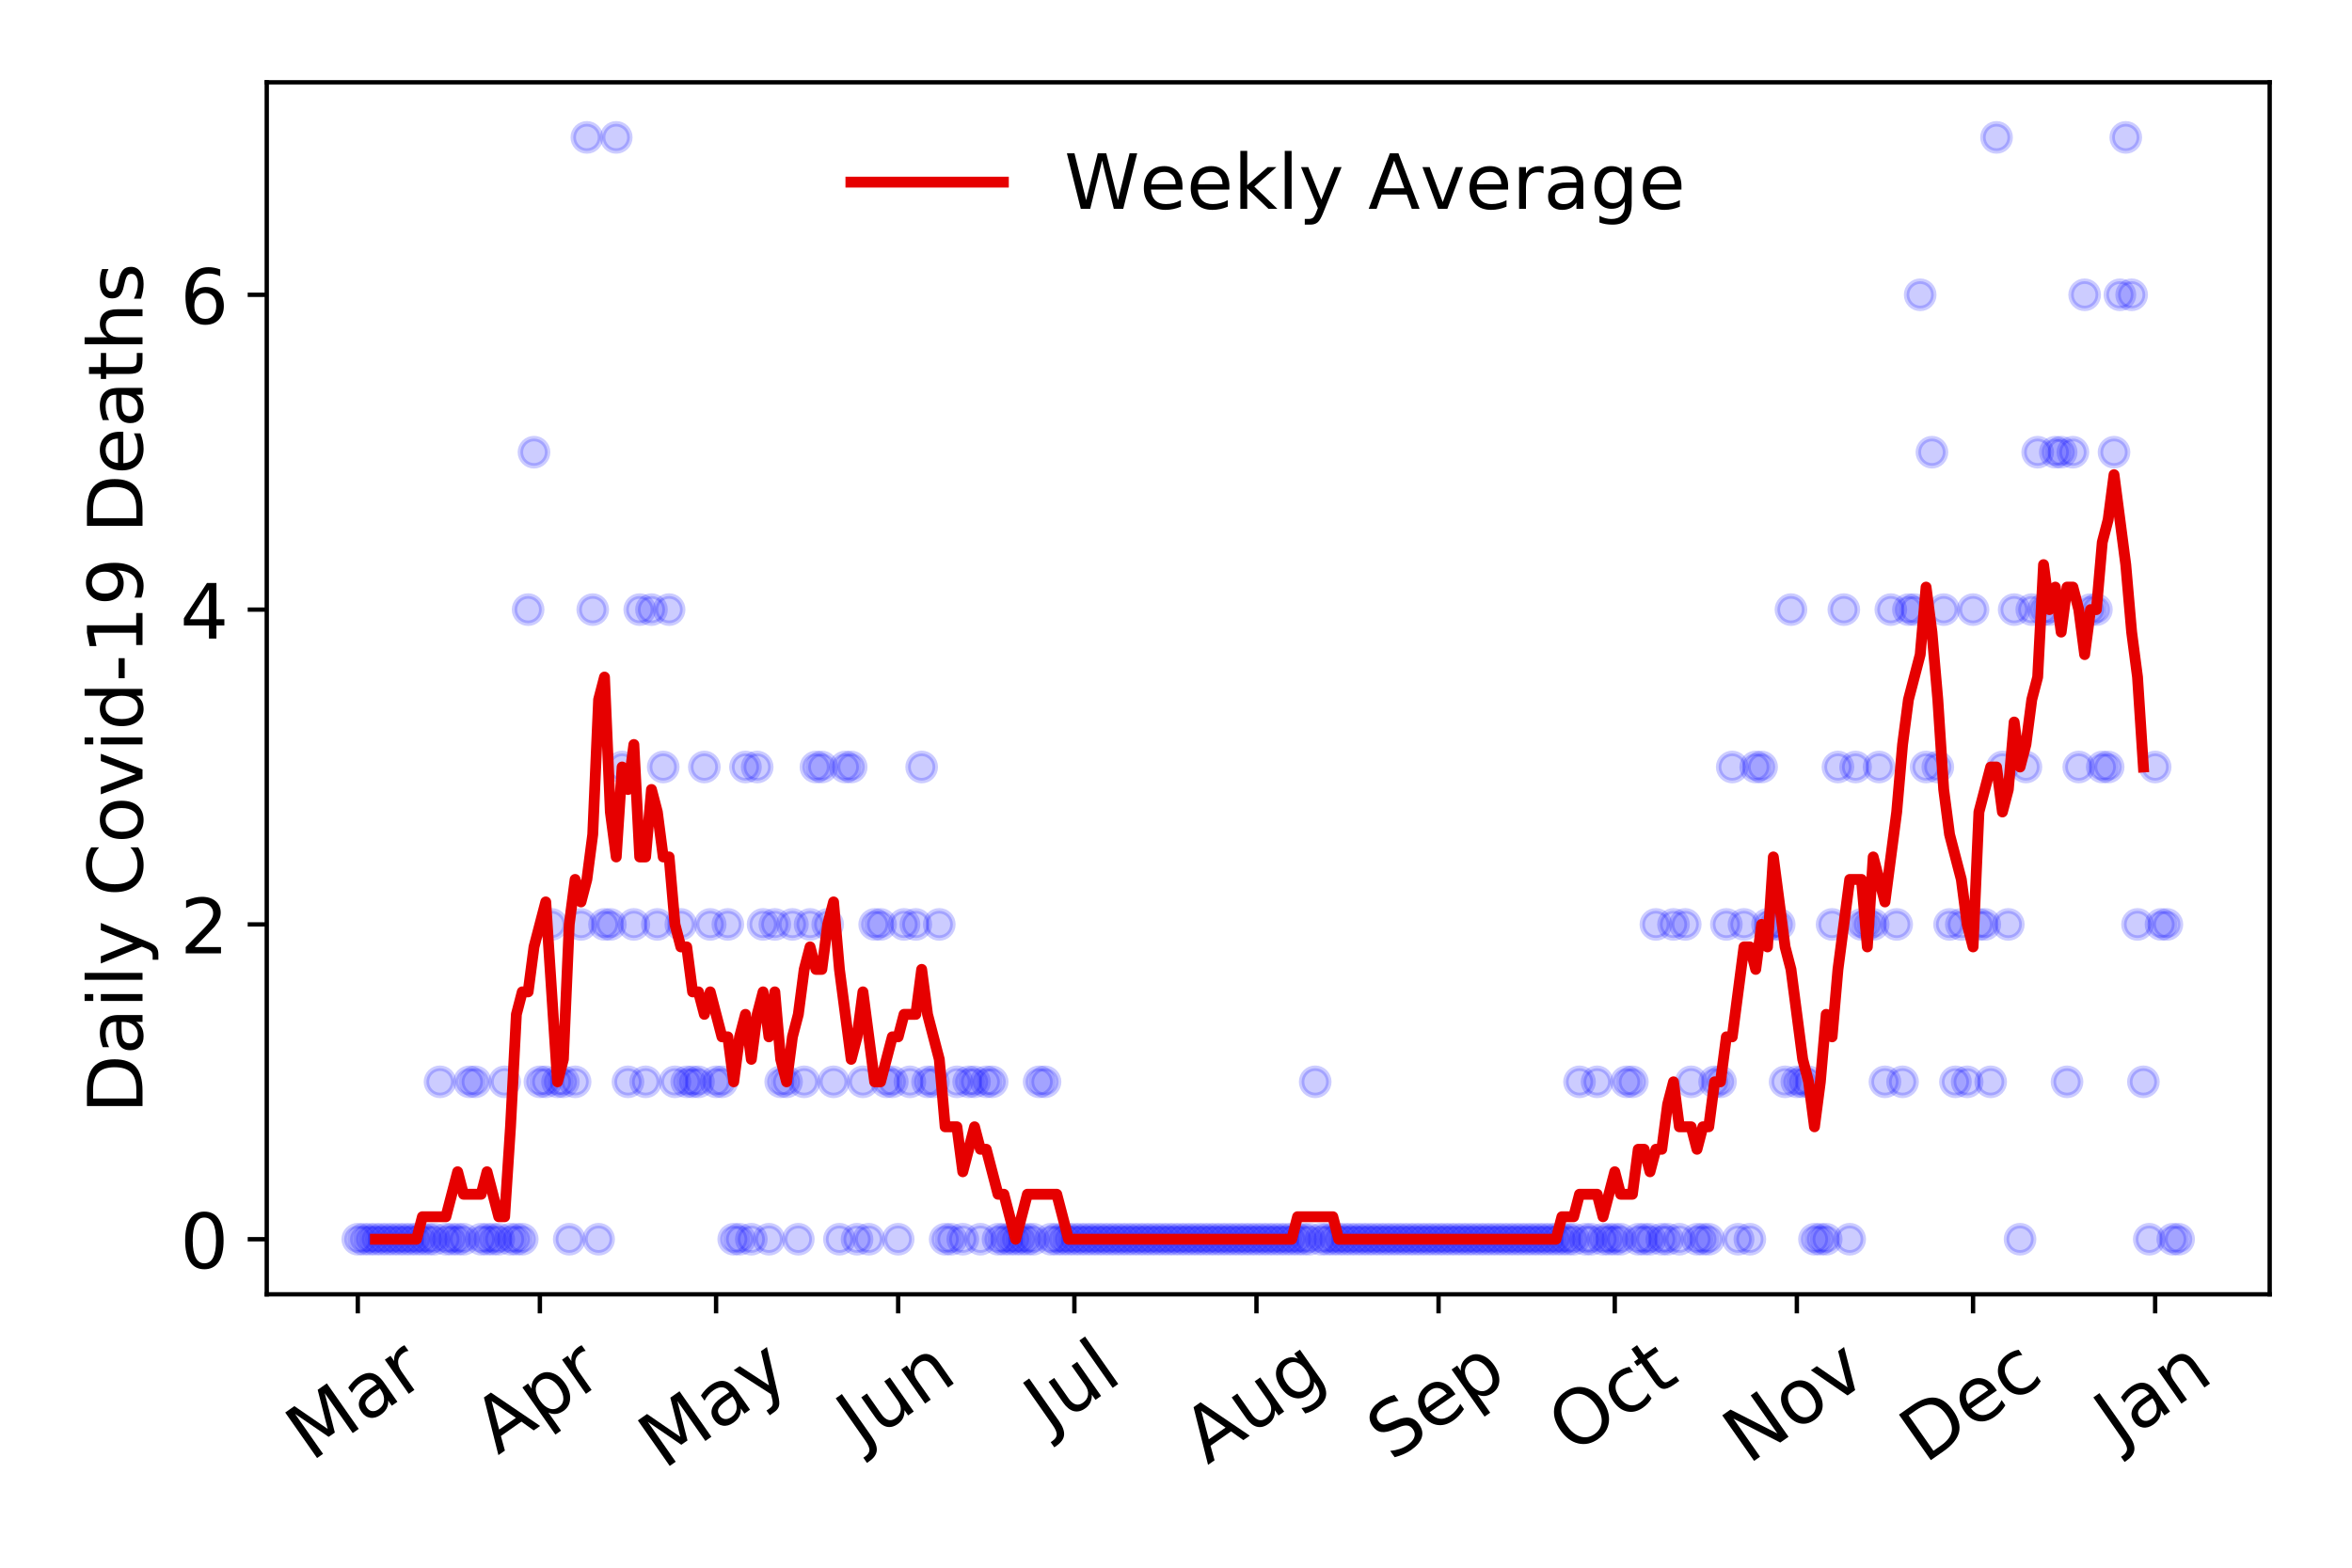 <?xml version="1.0" encoding="utf-8" standalone="no"?>
<!DOCTYPE svg PUBLIC "-//W3C//DTD SVG 1.1//EN"
  "http://www.w3.org/Graphics/SVG/1.1/DTD/svg11.dtd">
<!-- Created with matplotlib (https://matplotlib.org/) -->
<svg height="288pt" version="1.1" viewBox="0 0 432 288" width="432pt" xmlns="http://www.w3.org/2000/svg" xmlns:xlink="http://www.w3.org/1999/xlink">
 <defs>
  <style type="text/css">
*{stroke-linecap:butt;stroke-linejoin:round;}
  </style>
 </defs>
 <g id="figure_1">
  <g id="patch_1">
   <path d="M 0 288 
L 432 288 
L 432 0 
L 0 0 
z
" style="fill:#ffffff;"/>
  </g>
  <g id="axes_1">
   <g id="patch_2">
    <path d="M 48.995 237.778 
L 416.88 237.778 
L 416.88 15.12 
L 48.995 15.12 
z
" style="fill:#ffffff;"/>
   </g>
   <g id="matplotlib.axis_1">
    <g id="xtick_1">
     <g id="line2d_1">
      <defs>
       <path d="M 0 0 
L 0 3.5 
" id="m3843d279df" style="stroke:#000000;stroke-width:0.8;"/>
      </defs>
      <g>
       <use style="stroke:#000000;stroke-width:0.8;" x="65.717" xlink:href="#m3843d279df" y="237.778"/>
      </g>
     </g>
     <g id="text_1">
      <!-- Mar -->
      <defs>
       <path d="M 9.812 72.906 
L 24.516 72.906 
L 43.109 23.297 
L 61.812 72.906 
L 76.516 72.906 
L 76.516 0 
L 66.891 0 
L 66.891 64.016 
L 48.094 14.016 
L 38.188 14.016 
L 19.391 64.016 
L 19.391 0 
L 9.812 0 
z
" id="DejaVuSans-77"/>
       <path d="M 34.281 27.484 
Q 23.391 27.484 19.188 25 
Q 14.984 22.516 14.984 16.5 
Q 14.984 11.719 18.141 8.906 
Q 21.297 6.109 26.703 6.109 
Q 34.188 6.109 38.703 11.406 
Q 43.219 16.703 43.219 25.484 
L 43.219 27.484 
z
M 52.203 31.203 
L 52.203 0 
L 43.219 0 
L 43.219 8.297 
Q 40.141 3.328 35.547 0.953 
Q 30.953 -1.422 24.312 -1.422 
Q 15.922 -1.422 10.953 3.297 
Q 6 8.016 6 15.922 
Q 6 25.141 12.172 29.828 
Q 18.359 34.516 30.609 34.516 
L 43.219 34.516 
L 43.219 35.406 
Q 43.219 41.609 39.141 45 
Q 35.062 48.391 27.688 48.391 
Q 23 48.391 18.547 47.266 
Q 14.109 46.141 10.016 43.891 
L 10.016 52.203 
Q 14.938 54.109 19.578 55.047 
Q 24.219 56 28.609 56 
Q 40.484 56 46.344 49.844 
Q 52.203 43.703 52.203 31.203 
z
" id="DejaVuSans-97"/>
       <path d="M 41.109 46.297 
Q 39.594 47.172 37.812 47.578 
Q 36.031 48 33.891 48 
Q 26.266 48 22.188 43.047 
Q 18.109 38.094 18.109 28.812 
L 18.109 0 
L 9.078 0 
L 9.078 54.688 
L 18.109 54.688 
L 18.109 46.188 
Q 20.953 51.172 25.484 53.578 
Q 30.031 56 36.531 56 
Q 37.453 56 38.578 55.875 
Q 39.703 55.766 41.062 55.516 
z
" id="DejaVuSans-114"/>
      </defs>
      <g transform="translate(57.114 268.643)rotate(-35)scale(0.14 -0.14)">
       <use xlink:href="#DejaVuSans-77"/>
       <use x="86.279" xlink:href="#DejaVuSans-97"/>
       <use x="147.559" xlink:href="#DejaVuSans-114"/>
      </g>
     </g>
    </g>
    <g id="xtick_2">
     <g id="line2d_2">
      <g>
       <use style="stroke:#000000;stroke-width:0.8;" x="99.161" xlink:href="#m3843d279df" y="237.778"/>
      </g>
     </g>
     <g id="text_2">
      <!-- Apr -->
      <defs>
       <path d="M 34.188 63.188 
L 20.797 26.906 
L 47.609 26.906 
z
M 28.609 72.906 
L 39.797 72.906 
L 67.578 0 
L 57.328 0 
L 50.688 18.703 
L 17.828 18.703 
L 11.188 0 
L 0.781 0 
z
" id="DejaVuSans-65"/>
       <path d="M 18.109 8.203 
L 18.109 -20.797 
L 9.078 -20.797 
L 9.078 54.688 
L 18.109 54.688 
L 18.109 46.391 
Q 20.953 51.266 25.266 53.625 
Q 29.594 56 35.594 56 
Q 45.562 56 51.781 48.094 
Q 58.016 40.188 58.016 27.297 
Q 58.016 14.406 51.781 6.484 
Q 45.562 -1.422 35.594 -1.422 
Q 29.594 -1.422 25.266 0.953 
Q 20.953 3.328 18.109 8.203 
z
M 48.688 27.297 
Q 48.688 37.203 44.609 42.844 
Q 40.531 48.484 33.406 48.484 
Q 26.266 48.484 22.188 42.844 
Q 18.109 37.203 18.109 27.297 
Q 18.109 17.391 22.188 11.75 
Q 26.266 6.109 33.406 6.109 
Q 40.531 6.109 44.609 11.75 
Q 48.688 17.391 48.688 27.297 
z
" id="DejaVuSans-112"/>
      </defs>
      <g transform="translate(91.457 267.384)rotate(-35)scale(0.14 -0.14)">
       <use xlink:href="#DejaVuSans-65"/>
       <use x="68.408" xlink:href="#DejaVuSans-112"/>
       <use x="131.885" xlink:href="#DejaVuSans-114"/>
      </g>
     </g>
    </g>
    <g id="xtick_3">
     <g id="line2d_3">
      <g>
       <use style="stroke:#000000;stroke-width:0.8;" x="131.526" xlink:href="#m3843d279df" y="237.778"/>
      </g>
     </g>
     <g id="text_3">
      <!-- May -->
      <defs>
       <path d="M 32.172 -5.078 
Q 28.375 -14.844 24.75 -17.812 
Q 21.141 -20.797 15.094 -20.797 
L 7.906 -20.797 
L 7.906 -13.281 
L 13.188 -13.281 
Q 16.891 -13.281 18.938 -11.516 
Q 21 -9.766 23.484 -3.219 
L 25.094 0.875 
L 2.984 54.688 
L 12.5 54.688 
L 29.594 11.922 
L 46.688 54.688 
L 56.203 54.688 
z
" id="DejaVuSans-121"/>
      </defs>
      <g transform="translate(121.887 270.094)rotate(-35)scale(0.14 -0.14)">
       <use xlink:href="#DejaVuSans-77"/>
       <use x="86.279" xlink:href="#DejaVuSans-97"/>
       <use x="147.559" xlink:href="#DejaVuSans-121"/>
      </g>
     </g>
    </g>
    <g id="xtick_4">
     <g id="line2d_4">
      <g>
       <use style="stroke:#000000;stroke-width:0.8;" x="164.97" xlink:href="#m3843d279df" y="237.778"/>
      </g>
     </g>
     <g id="text_4">
      <!-- Jun -->
      <defs>
       <path d="M 9.812 72.906 
L 19.672 72.906 
L 19.672 5.078 
Q 19.672 -8.109 14.672 -14.062 
Q 9.672 -20.016 -1.422 -20.016 
L -5.172 -20.016 
L -5.172 -11.719 
L -2.094 -11.719 
Q 4.438 -11.719 7.125 -8.047 
Q 9.812 -4.391 9.812 5.078 
z
" id="DejaVuSans-74"/>
       <path d="M 8.5 21.578 
L 8.5 54.688 
L 17.484 54.688 
L 17.484 21.922 
Q 17.484 14.156 20.5 10.266 
Q 23.531 6.391 29.594 6.391 
Q 36.859 6.391 41.078 11.031 
Q 45.312 15.672 45.312 23.688 
L 45.312 54.688 
L 54.297 54.688 
L 54.297 0 
L 45.312 0 
L 45.312 8.406 
Q 42.047 3.422 37.719 1 
Q 33.406 -1.422 27.688 -1.422 
Q 18.266 -1.422 13.375 4.438 
Q 8.5 10.297 8.5 21.578 
z
M 31.109 56 
z
" id="DejaVuSans-117"/>
       <path d="M 54.891 33.016 
L 54.891 0 
L 45.906 0 
L 45.906 32.719 
Q 45.906 40.484 42.875 44.328 
Q 39.844 48.188 33.797 48.188 
Q 26.516 48.188 22.312 43.547 
Q 18.109 38.922 18.109 30.906 
L 18.109 0 
L 9.078 0 
L 9.078 54.688 
L 18.109 54.688 
L 18.109 46.188 
Q 21.344 51.125 25.703 53.562 
Q 30.078 56 35.797 56 
Q 45.219 56 50.047 50.172 
Q 54.891 44.344 54.891 33.016 
z
" id="DejaVuSans-110"/>
      </defs>
      <g transform="translate(158.227 266.039)rotate(-35)scale(0.14 -0.14)">
       <use xlink:href="#DejaVuSans-74"/>
       <use x="29.492" xlink:href="#DejaVuSans-117"/>
       <use x="92.871" xlink:href="#DejaVuSans-110"/>
      </g>
     </g>
    </g>
    <g id="xtick_5">
     <g id="line2d_5">
      <g>
       <use style="stroke:#000000;stroke-width:0.8;" x="197.336" xlink:href="#m3843d279df" y="237.778"/>
      </g>
     </g>
     <g id="text_5">
      <!-- Jul -->
      <defs>
       <path d="M 9.422 75.984 
L 18.406 75.984 
L 18.406 0 
L 9.422 0 
z
" id="DejaVuSans-108"/>
      </defs>
      <g transform="translate(192.633 263.181)rotate(-35)scale(0.14 -0.14)">
       <use xlink:href="#DejaVuSans-74"/>
       <use x="29.492" xlink:href="#DejaVuSans-117"/>
       <use x="92.871" xlink:href="#DejaVuSans-108"/>
      </g>
     </g>
    </g>
    <g id="xtick_6">
     <g id="line2d_6">
      <g>
       <use style="stroke:#000000;stroke-width:0.8;" x="230.78" xlink:href="#m3843d279df" y="237.778"/>
      </g>
     </g>
     <g id="text_6">
      <!-- Aug -->
      <defs>
       <path d="M 45.406 27.984 
Q 45.406 37.75 41.375 43.109 
Q 37.359 48.484 30.078 48.484 
Q 22.859 48.484 18.828 43.109 
Q 14.797 37.75 14.797 27.984 
Q 14.797 18.266 18.828 12.891 
Q 22.859 7.516 30.078 7.516 
Q 37.359 7.516 41.375 12.891 
Q 45.406 18.266 45.406 27.984 
z
M 54.391 6.781 
Q 54.391 -7.172 48.188 -13.984 
Q 42 -20.797 29.203 -20.797 
Q 24.469 -20.797 20.266 -20.094 
Q 16.062 -19.391 12.109 -17.922 
L 12.109 -9.188 
Q 16.062 -11.328 19.922 -12.344 
Q 23.781 -13.375 27.781 -13.375 
Q 36.625 -13.375 41.016 -8.766 
Q 45.406 -4.156 45.406 5.172 
L 45.406 9.625 
Q 42.625 4.781 38.281 2.391 
Q 33.938 0 27.875 0 
Q 17.828 0 11.672 7.656 
Q 5.516 15.328 5.516 27.984 
Q 5.516 40.672 11.672 48.328 
Q 17.828 56 27.875 56 
Q 33.938 56 38.281 53.609 
Q 42.625 51.219 45.406 46.391 
L 45.406 54.688 
L 54.391 54.688 
z
" id="DejaVuSans-103"/>
      </defs>
      <g transform="translate(221.799 269.172)rotate(-35)scale(0.14 -0.14)">
       <use xlink:href="#DejaVuSans-65"/>
       <use x="68.408" xlink:href="#DejaVuSans-117"/>
       <use x="131.787" xlink:href="#DejaVuSans-103"/>
      </g>
     </g>
    </g>
    <g id="xtick_7">
     <g id="line2d_7">
      <g>
       <use style="stroke:#000000;stroke-width:0.8;" x="264.224" xlink:href="#m3843d279df" y="237.778"/>
      </g>
     </g>
     <g id="text_7">
      <!-- Sep -->
      <defs>
       <path d="M 53.516 70.516 
L 53.516 60.891 
Q 47.906 63.578 42.922 64.891 
Q 37.938 66.219 33.297 66.219 
Q 25.25 66.219 20.875 63.094 
Q 16.5 59.969 16.5 54.203 
Q 16.5 49.359 19.406 46.891 
Q 22.312 44.438 30.422 42.922 
L 36.375 41.703 
Q 47.406 39.594 52.656 34.297 
Q 57.906 29 57.906 20.125 
Q 57.906 9.516 50.797 4.047 
Q 43.703 -1.422 29.984 -1.422 
Q 24.812 -1.422 18.969 -0.25 
Q 13.141 0.922 6.891 3.219 
L 6.891 13.375 
Q 12.891 10.016 18.656 8.297 
Q 24.422 6.594 29.984 6.594 
Q 38.422 6.594 43.016 9.906 
Q 47.609 13.234 47.609 19.391 
Q 47.609 24.75 44.312 27.781 
Q 41.016 30.812 33.5 32.328 
L 27.484 33.5 
Q 16.453 35.688 11.516 40.375 
Q 6.594 45.062 6.594 53.422 
Q 6.594 63.094 13.406 68.656 
Q 20.219 74.219 32.172 74.219 
Q 37.312 74.219 42.625 73.281 
Q 47.953 72.359 53.516 70.516 
z
" id="DejaVuSans-83"/>
       <path d="M 56.203 29.594 
L 56.203 25.203 
L 14.891 25.203 
Q 15.484 15.922 20.484 11.062 
Q 25.484 6.203 34.422 6.203 
Q 39.594 6.203 44.453 7.469 
Q 49.312 8.734 54.109 11.281 
L 54.109 2.781 
Q 49.266 0.734 44.188 -0.344 
Q 39.109 -1.422 33.891 -1.422 
Q 20.797 -1.422 13.156 6.188 
Q 5.516 13.812 5.516 26.812 
Q 5.516 40.234 12.766 48.109 
Q 20.016 56 32.328 56 
Q 43.359 56 49.781 48.891 
Q 56.203 41.797 56.203 29.594 
z
M 47.219 32.234 
Q 47.125 39.594 43.094 43.984 
Q 39.062 48.391 32.422 48.391 
Q 24.906 48.391 20.391 44.141 
Q 15.875 39.891 15.188 32.172 
z
" id="DejaVuSans-101"/>
      </defs>
      <g transform="translate(255.631 268.629)rotate(-35)scale(0.14 -0.14)">
       <use xlink:href="#DejaVuSans-83"/>
       <use x="63.477" xlink:href="#DejaVuSans-101"/>
       <use x="125" xlink:href="#DejaVuSans-112"/>
      </g>
     </g>
    </g>
    <g id="xtick_8">
     <g id="line2d_8">
      <g>
       <use style="stroke:#000000;stroke-width:0.8;" x="296.589" xlink:href="#m3843d279df" y="237.778"/>
      </g>
     </g>
     <g id="text_8">
      <!-- Oct -->
      <defs>
       <path d="M 39.406 66.219 
Q 28.656 66.219 22.328 58.203 
Q 16.016 50.203 16.016 36.375 
Q 16.016 22.609 22.328 14.594 
Q 28.656 6.594 39.406 6.594 
Q 50.141 6.594 56.422 14.594 
Q 62.703 22.609 62.703 36.375 
Q 62.703 50.203 56.422 58.203 
Q 50.141 66.219 39.406 66.219 
z
M 39.406 74.219 
Q 54.734 74.219 63.906 63.938 
Q 73.094 53.656 73.094 36.375 
Q 73.094 19.141 63.906 8.859 
Q 54.734 -1.422 39.406 -1.422 
Q 24.031 -1.422 14.812 8.828 
Q 5.609 19.094 5.609 36.375 
Q 5.609 53.656 14.812 63.938 
Q 24.031 74.219 39.406 74.219 
z
" id="DejaVuSans-79"/>
       <path d="M 48.781 52.594 
L 48.781 44.188 
Q 44.969 46.297 41.141 47.344 
Q 37.312 48.391 33.406 48.391 
Q 24.656 48.391 19.812 42.844 
Q 14.984 37.312 14.984 27.297 
Q 14.984 17.281 19.812 11.734 
Q 24.656 6.203 33.406 6.203 
Q 37.312 6.203 41.141 7.25 
Q 44.969 8.297 48.781 10.406 
L 48.781 2.094 
Q 45.016 0.344 40.984 -0.531 
Q 36.969 -1.422 32.422 -1.422 
Q 20.062 -1.422 12.781 6.344 
Q 5.516 14.109 5.516 27.297 
Q 5.516 40.672 12.859 48.328 
Q 20.219 56 33.016 56 
Q 37.156 56 41.109 55.141 
Q 45.062 54.297 48.781 52.594 
z
" id="DejaVuSans-99"/>
       <path d="M 18.312 70.219 
L 18.312 54.688 
L 36.812 54.688 
L 36.812 47.703 
L 18.312 47.703 
L 18.312 18.016 
Q 18.312 11.328 20.141 9.422 
Q 21.969 7.516 27.594 7.516 
L 36.812 7.516 
L 36.812 0 
L 27.594 0 
Q 17.188 0 13.234 3.875 
Q 9.281 7.766 9.281 18.016 
L 9.281 47.703 
L 2.688 47.703 
L 2.688 54.688 
L 9.281 54.688 
L 9.281 70.219 
z
" id="DejaVuSans-116"/>
      </defs>
      <g transform="translate(288.89 267.377)rotate(-35)scale(0.14 -0.14)">
       <use xlink:href="#DejaVuSans-79"/>
       <use x="78.711" xlink:href="#DejaVuSans-99"/>
       <use x="133.691" xlink:href="#DejaVuSans-116"/>
      </g>
     </g>
    </g>
    <g id="xtick_9">
     <g id="line2d_9">
      <g>
       <use style="stroke:#000000;stroke-width:0.8;" x="330.033" xlink:href="#m3843d279df" y="237.778"/>
      </g>
     </g>
     <g id="text_9">
      <!-- Nov -->
      <defs>
       <path d="M 9.812 72.906 
L 23.094 72.906 
L 55.422 11.922 
L 55.422 72.906 
L 64.984 72.906 
L 64.984 0 
L 51.703 0 
L 19.391 60.984 
L 19.391 0 
L 9.812 0 
z
" id="DejaVuSans-78"/>
       <path d="M 30.609 48.391 
Q 23.391 48.391 19.188 42.75 
Q 14.984 37.109 14.984 27.297 
Q 14.984 17.484 19.156 11.844 
Q 23.344 6.203 30.609 6.203 
Q 37.797 6.203 41.984 11.859 
Q 46.188 17.531 46.188 27.297 
Q 46.188 37.016 41.984 42.703 
Q 37.797 48.391 30.609 48.391 
z
M 30.609 56 
Q 42.328 56 49.016 48.375 
Q 55.719 40.766 55.719 27.297 
Q 55.719 13.875 49.016 6.219 
Q 42.328 -1.422 30.609 -1.422 
Q 18.844 -1.422 12.172 6.219 
Q 5.516 13.875 5.516 27.297 
Q 5.516 40.766 12.172 48.375 
Q 18.844 56 30.609 56 
z
" id="DejaVuSans-111"/>
       <path d="M 2.984 54.688 
L 12.5 54.688 
L 29.594 8.797 
L 46.688 54.688 
L 56.203 54.688 
L 35.688 0 
L 23.484 0 
z
" id="DejaVuSans-118"/>
      </defs>
      <g transform="translate(321.057 269.166)rotate(-35)scale(0.14 -0.14)">
       <use xlink:href="#DejaVuSans-78"/>
       <use x="74.805" xlink:href="#DejaVuSans-111"/>
       <use x="135.986" xlink:href="#DejaVuSans-118"/>
      </g>
     </g>
    </g>
    <g id="xtick_10">
     <g id="line2d_10">
      <g>
       <use style="stroke:#000000;stroke-width:0.8;" x="362.398" xlink:href="#m3843d279df" y="237.778"/>
      </g>
     </g>
     <g id="text_10">
      <!-- Dec -->
      <defs>
       <path d="M 19.672 64.797 
L 19.672 8.109 
L 31.594 8.109 
Q 46.688 8.109 53.688 14.938 
Q 60.688 21.781 60.688 36.531 
Q 60.688 51.172 53.688 57.984 
Q 46.688 64.797 31.594 64.797 
z
M 9.812 72.906 
L 30.078 72.906 
Q 51.266 72.906 61.172 64.094 
Q 71.094 55.281 71.094 36.531 
Q 71.094 17.672 61.125 8.828 
Q 51.172 0 30.078 0 
L 9.812 0 
z
" id="DejaVuSans-68"/>
      </defs>
      <g transform="translate(353.518 269.032)rotate(-35)scale(0.14 -0.14)">
       <use xlink:href="#DejaVuSans-68"/>
       <use x="77.002" xlink:href="#DejaVuSans-101"/>
       <use x="138.525" xlink:href="#DejaVuSans-99"/>
      </g>
     </g>
    </g>
    <g id="xtick_11">
     <g id="line2d_11">
      <g>
       <use style="stroke:#000000;stroke-width:0.8;" x="395.843" xlink:href="#m3843d279df" y="237.778"/>
      </g>
     </g>
     <g id="text_11">
      <!-- Jan -->
      <g transform="translate(389.219 265.871)rotate(-35)scale(0.14 -0.14)">
       <use xlink:href="#DejaVuSans-74"/>
       <use x="29.492" xlink:href="#DejaVuSans-97"/>
       <use x="90.771" xlink:href="#DejaVuSans-110"/>
      </g>
     </g>
    </g>
   </g>
   <g id="matplotlib.axis_2">
    <g id="ytick_1">
     <g id="line2d_12">
      <defs>
       <path d="M 0 0 
L -3.5 0 
" id="m3394fe5f97" style="stroke:#000000;stroke-width:0.8;"/>
      </defs>
      <g>
       <use style="stroke:#000000;stroke-width:0.8;" x="48.995" xlink:href="#m3394fe5f97" y="227.657"/>
      </g>
     </g>
     <g id="text_12">
      <!-- 0 -->
      <defs>
       <path d="M 31.781 66.406 
Q 24.172 66.406 20.328 58.906 
Q 16.5 51.422 16.5 36.375 
Q 16.5 21.391 20.328 13.891 
Q 24.172 6.391 31.781 6.391 
Q 39.453 6.391 43.281 13.891 
Q 47.125 21.391 47.125 36.375 
Q 47.125 51.422 43.281 58.906 
Q 39.453 66.406 31.781 66.406 
z
M 31.781 74.219 
Q 44.047 74.219 50.516 64.516 
Q 56.984 54.828 56.984 36.375 
Q 56.984 17.969 50.516 8.266 
Q 44.047 -1.422 31.781 -1.422 
Q 19.531 -1.422 13.062 8.266 
Q 6.594 17.969 6.594 36.375 
Q 6.594 54.828 13.062 64.516 
Q 19.531 74.219 31.781 74.219 
z
" id="DejaVuSans-48"/>
      </defs>
      <g transform="translate(33.087 232.976)scale(0.14 -0.14)">
       <use xlink:href="#DejaVuSans-48"/>
      </g>
     </g>
    </g>
    <g id="ytick_2">
     <g id="line2d_13">
      <g>
       <use style="stroke:#000000;stroke-width:0.8;" x="48.995" xlink:href="#m3394fe5f97" y="169.824"/>
      </g>
     </g>
     <g id="text_13">
      <!-- 2 -->
      <defs>
       <path d="M 19.188 8.297 
L 53.609 8.297 
L 53.609 0 
L 7.328 0 
L 7.328 8.297 
Q 12.938 14.109 22.625 23.891 
Q 32.328 33.688 34.812 36.531 
Q 39.547 41.844 41.422 45.531 
Q 43.312 49.219 43.312 52.781 
Q 43.312 58.594 39.234 62.25 
Q 35.156 65.922 28.609 65.922 
Q 23.969 65.922 18.812 64.312 
Q 13.672 62.703 7.812 59.422 
L 7.812 69.391 
Q 13.766 71.781 18.938 73 
Q 24.125 74.219 28.422 74.219 
Q 39.75 74.219 46.484 68.547 
Q 53.219 62.891 53.219 53.422 
Q 53.219 48.922 51.531 44.891 
Q 49.859 40.875 45.406 35.406 
Q 44.188 33.984 37.641 27.219 
Q 31.109 20.453 19.188 8.297 
z
" id="DejaVuSans-50"/>
      </defs>
      <g transform="translate(33.087 175.143)scale(0.14 -0.14)">
       <use xlink:href="#DejaVuSans-50"/>
      </g>
     </g>
    </g>
    <g id="ytick_3">
     <g id="line2d_14">
      <g>
       <use style="stroke:#000000;stroke-width:0.8;" x="48.995" xlink:href="#m3394fe5f97" y="111.991"/>
      </g>
     </g>
     <g id="text_14">
      <!-- 4 -->
      <defs>
       <path d="M 37.797 64.312 
L 12.891 25.391 
L 37.797 25.391 
z
M 35.203 72.906 
L 47.609 72.906 
L 47.609 25.391 
L 58.016 25.391 
L 58.016 17.188 
L 47.609 17.188 
L 47.609 0 
L 37.797 0 
L 37.797 17.188 
L 4.891 17.188 
L 4.891 26.703 
z
" id="DejaVuSans-52"/>
      </defs>
      <g transform="translate(33.087 117.31)scale(0.14 -0.14)">
       <use xlink:href="#DejaVuSans-52"/>
      </g>
     </g>
    </g>
    <g id="ytick_4">
     <g id="line2d_15">
      <g>
       <use style="stroke:#000000;stroke-width:0.8;" x="48.995" xlink:href="#m3394fe5f97" y="54.157"/>
      </g>
     </g>
     <g id="text_15">
      <!-- 6 -->
      <defs>
       <path d="M 33.016 40.375 
Q 26.375 40.375 22.484 35.828 
Q 18.609 31.297 18.609 23.391 
Q 18.609 15.531 22.484 10.953 
Q 26.375 6.391 33.016 6.391 
Q 39.656 6.391 43.531 10.953 
Q 47.406 15.531 47.406 23.391 
Q 47.406 31.297 43.531 35.828 
Q 39.656 40.375 33.016 40.375 
z
M 52.594 71.297 
L 52.594 62.312 
Q 48.875 64.062 45.094 64.984 
Q 41.312 65.922 37.594 65.922 
Q 27.828 65.922 22.672 59.328 
Q 17.531 52.734 16.797 39.406 
Q 19.672 43.656 24.016 45.922 
Q 28.375 48.188 33.594 48.188 
Q 44.578 48.188 50.953 41.516 
Q 57.328 34.859 57.328 23.391 
Q 57.328 12.156 50.688 5.359 
Q 44.047 -1.422 33.016 -1.422 
Q 20.359 -1.422 13.672 8.266 
Q 6.984 17.969 6.984 36.375 
Q 6.984 53.656 15.188 63.938 
Q 23.391 74.219 37.203 74.219 
Q 40.922 74.219 44.703 73.484 
Q 48.484 72.75 52.594 71.297 
z
" id="DejaVuSans-54"/>
      </defs>
      <g transform="translate(33.087 59.476)scale(0.14 -0.14)">
       <use xlink:href="#DejaVuSans-54"/>
      </g>
     </g>
    </g>
    <g id="text_16">
     <!-- Daily Covid-19 Deaths -->
     <defs>
      <path d="M 9.422 54.688 
L 18.406 54.688 
L 18.406 0 
L 9.422 0 
z
M 9.422 75.984 
L 18.406 75.984 
L 18.406 64.594 
L 9.422 64.594 
z
" id="DejaVuSans-105"/>
      <path id="DejaVuSans-32"/>
      <path d="M 64.406 67.281 
L 64.406 56.891 
Q 59.422 61.531 53.781 63.812 
Q 48.141 66.109 41.797 66.109 
Q 29.297 66.109 22.656 58.469 
Q 16.016 50.828 16.016 36.375 
Q 16.016 21.969 22.656 14.328 
Q 29.297 6.688 41.797 6.688 
Q 48.141 6.688 53.781 8.984 
Q 59.422 11.281 64.406 15.922 
L 64.406 5.609 
Q 59.234 2.094 53.438 0.328 
Q 47.656 -1.422 41.219 -1.422 
Q 24.656 -1.422 15.125 8.703 
Q 5.609 18.844 5.609 36.375 
Q 5.609 53.953 15.125 64.078 
Q 24.656 74.219 41.219 74.219 
Q 47.75 74.219 53.531 72.484 
Q 59.328 70.75 64.406 67.281 
z
" id="DejaVuSans-67"/>
      <path d="M 45.406 46.391 
L 45.406 75.984 
L 54.391 75.984 
L 54.391 0 
L 45.406 0 
L 45.406 8.203 
Q 42.578 3.328 38.25 0.953 
Q 33.938 -1.422 27.875 -1.422 
Q 17.969 -1.422 11.734 6.484 
Q 5.516 14.406 5.516 27.297 
Q 5.516 40.188 11.734 48.094 
Q 17.969 56 27.875 56 
Q 33.938 56 38.25 53.625 
Q 42.578 51.266 45.406 46.391 
z
M 14.797 27.297 
Q 14.797 17.391 18.875 11.75 
Q 22.953 6.109 30.078 6.109 
Q 37.203 6.109 41.297 11.75 
Q 45.406 17.391 45.406 27.297 
Q 45.406 37.203 41.297 42.844 
Q 37.203 48.484 30.078 48.484 
Q 22.953 48.484 18.875 42.844 
Q 14.797 37.203 14.797 27.297 
z
" id="DejaVuSans-100"/>
      <path d="M 4.891 31.391 
L 31.203 31.391 
L 31.203 23.391 
L 4.891 23.391 
z
" id="DejaVuSans-45"/>
      <path d="M 12.406 8.297 
L 28.516 8.297 
L 28.516 63.922 
L 10.984 60.406 
L 10.984 69.391 
L 28.422 72.906 
L 38.281 72.906 
L 38.281 8.297 
L 54.391 8.297 
L 54.391 0 
L 12.406 0 
z
" id="DejaVuSans-49"/>
      <path d="M 10.984 1.516 
L 10.984 10.5 
Q 14.703 8.734 18.5 7.812 
Q 22.312 6.891 25.984 6.891 
Q 35.75 6.891 40.891 13.453 
Q 46.047 20.016 46.781 33.406 
Q 43.953 29.203 39.594 26.953 
Q 35.25 24.703 29.984 24.703 
Q 19.047 24.703 12.672 31.312 
Q 6.297 37.938 6.297 49.422 
Q 6.297 60.641 12.938 67.422 
Q 19.578 74.219 30.609 74.219 
Q 43.266 74.219 49.922 64.516 
Q 56.594 54.828 56.594 36.375 
Q 56.594 19.141 48.406 8.859 
Q 40.234 -1.422 26.422 -1.422 
Q 22.703 -1.422 18.891 -0.688 
Q 15.094 0.047 10.984 1.516 
z
M 30.609 32.422 
Q 37.25 32.422 41.125 36.953 
Q 45.016 41.5 45.016 49.422 
Q 45.016 57.281 41.125 61.844 
Q 37.25 66.406 30.609 66.406 
Q 23.969 66.406 20.094 61.844 
Q 16.219 57.281 16.219 49.422 
Q 16.219 41.5 20.094 36.953 
Q 23.969 32.422 30.609 32.422 
z
" id="DejaVuSans-57"/>
      <path d="M 54.891 33.016 
L 54.891 0 
L 45.906 0 
L 45.906 32.719 
Q 45.906 40.484 42.875 44.328 
Q 39.844 48.188 33.797 48.188 
Q 26.516 48.188 22.312 43.547 
Q 18.109 38.922 18.109 30.906 
L 18.109 0 
L 9.078 0 
L 9.078 75.984 
L 18.109 75.984 
L 18.109 46.188 
Q 21.344 51.125 25.703 53.562 
Q 30.078 56 35.797 56 
Q 45.219 56 50.047 50.172 
Q 54.891 44.344 54.891 33.016 
z
" id="DejaVuSans-104"/>
      <path d="M 44.281 53.078 
L 44.281 44.578 
Q 40.484 46.531 36.375 47.5 
Q 32.281 48.484 27.875 48.484 
Q 21.188 48.484 17.844 46.438 
Q 14.5 44.391 14.5 40.281 
Q 14.5 37.156 16.891 35.375 
Q 19.281 33.594 26.516 31.984 
L 29.594 31.297 
Q 39.156 29.25 43.188 25.516 
Q 47.219 21.781 47.219 15.094 
Q 47.219 7.469 41.188 3.016 
Q 35.156 -1.422 24.609 -1.422 
Q 20.219 -1.422 15.453 -0.562 
Q 10.688 0.297 5.422 2 
L 5.422 11.281 
Q 10.406 8.688 15.234 7.391 
Q 20.062 6.109 24.812 6.109 
Q 31.156 6.109 34.562 8.281 
Q 37.984 10.453 37.984 14.406 
Q 37.984 18.062 35.516 20.016 
Q 33.062 21.969 24.703 23.781 
L 21.578 24.516 
Q 13.234 26.266 9.516 29.906 
Q 5.812 33.547 5.812 39.891 
Q 5.812 47.609 11.281 51.797 
Q 16.75 56 26.812 56 
Q 31.781 56 36.172 55.266 
Q 40.578 54.547 44.281 53.078 
z
" id="DejaVuSans-115"/>
     </defs>
     <g transform="translate(26.176 204.56)rotate(-90)scale(0.14 -0.14)">
      <use xlink:href="#DejaVuSans-68"/>
      <use x="77.002" xlink:href="#DejaVuSans-97"/>
      <use x="138.281" xlink:href="#DejaVuSans-105"/>
      <use x="166.064" xlink:href="#DejaVuSans-108"/>
      <use x="193.848" xlink:href="#DejaVuSans-121"/>
      <use x="253.027" xlink:href="#DejaVuSans-32"/>
      <use x="284.814" xlink:href="#DejaVuSans-67"/>
      <use x="354.639" xlink:href="#DejaVuSans-111"/>
      <use x="415.82" xlink:href="#DejaVuSans-118"/>
      <use x="475" xlink:href="#DejaVuSans-105"/>
      <use x="502.783" xlink:href="#DejaVuSans-100"/>
      <use x="566.26" xlink:href="#DejaVuSans-45"/>
      <use x="602.344" xlink:href="#DejaVuSans-49"/>
      <use x="665.967" xlink:href="#DejaVuSans-57"/>
      <use x="729.59" xlink:href="#DejaVuSans-32"/>
      <use x="761.377" xlink:href="#DejaVuSans-68"/>
      <use x="838.379" xlink:href="#DejaVuSans-101"/>
      <use x="899.902" xlink:href="#DejaVuSans-97"/>
      <use x="961.182" xlink:href="#DejaVuSans-116"/>
      <use x="1000.391" xlink:href="#DejaVuSans-104"/>
      <use x="1063.77" xlink:href="#DejaVuSans-115"/>
     </g>
    </g>
   </g>
   <g id="line2d_16">
    <defs>
     <path d="M 0 2.5 
C 0.663 2.5 1.299 2.237 1.768 1.768 
C 2.237 1.299 2.5 0.663 2.5 0 
C 2.5 -0.663 2.237 -1.299 1.768 -1.768 
C 1.299 -2.237 0.663 -2.5 0 -2.5 
C -0.663 -2.5 -1.299 -2.237 -1.768 -1.768 
C -2.237 -1.299 -2.5 -0.663 -2.5 0 
C -2.5 0.663 -2.237 1.299 -1.768 1.768 
C -1.299 2.237 -0.663 2.5 0 2.5 
z
" id="me2dc89e3c2" style="stroke:#0000ff;stroke-opacity:0.2;"/>
    </defs>
    <g clip-path="url(#pb4d85a6673)">
     <use style="fill:#0000ff;fill-opacity:0.2;stroke:#0000ff;stroke-opacity:0.2;" x="65.717" xlink:href="#me2dc89e3c2" y="227.657"/>
     <use style="fill:#0000ff;fill-opacity:0.2;stroke:#0000ff;stroke-opacity:0.2;" x="66.796" xlink:href="#me2dc89e3c2" y="227.657"/>
     <use style="fill:#0000ff;fill-opacity:0.2;stroke:#0000ff;stroke-opacity:0.2;" x="67.875" xlink:href="#me2dc89e3c2" y="227.657"/>
     <use style="fill:#0000ff;fill-opacity:0.2;stroke:#0000ff;stroke-opacity:0.2;" x="68.954" xlink:href="#me2dc89e3c2" y="227.657"/>
     <use style="fill:#0000ff;fill-opacity:0.2;stroke:#0000ff;stroke-opacity:0.2;" x="70.032" xlink:href="#me2dc89e3c2" y="227.657"/>
     <use style="fill:#0000ff;fill-opacity:0.2;stroke:#0000ff;stroke-opacity:0.2;" x="71.111" xlink:href="#me2dc89e3c2" y="227.657"/>
     <use style="fill:#0000ff;fill-opacity:0.2;stroke:#0000ff;stroke-opacity:0.2;" x="72.19" xlink:href="#me2dc89e3c2" y="227.657"/>
     <use style="fill:#0000ff;fill-opacity:0.2;stroke:#0000ff;stroke-opacity:0.2;" x="73.269" xlink:href="#me2dc89e3c2" y="227.657"/>
     <use style="fill:#0000ff;fill-opacity:0.2;stroke:#0000ff;stroke-opacity:0.2;" x="74.348" xlink:href="#me2dc89e3c2" y="227.657"/>
     <use style="fill:#0000ff;fill-opacity:0.2;stroke:#0000ff;stroke-opacity:0.2;" x="75.427" xlink:href="#me2dc89e3c2" y="227.657"/>
     <use style="fill:#0000ff;fill-opacity:0.2;stroke:#0000ff;stroke-opacity:0.2;" x="76.505" xlink:href="#me2dc89e3c2" y="227.657"/>
     <use style="fill:#0000ff;fill-opacity:0.2;stroke:#0000ff;stroke-opacity:0.2;" x="77.584" xlink:href="#me2dc89e3c2" y="227.657"/>
     <use style="fill:#0000ff;fill-opacity:0.2;stroke:#0000ff;stroke-opacity:0.2;" x="78.663" xlink:href="#me2dc89e3c2" y="227.657"/>
     <use style="fill:#0000ff;fill-opacity:0.2;stroke:#0000ff;stroke-opacity:0.2;" x="79.742" xlink:href="#me2dc89e3c2" y="227.657"/>
     <use style="fill:#0000ff;fill-opacity:0.2;stroke:#0000ff;stroke-opacity:0.2;" x="80.821" xlink:href="#me2dc89e3c2" y="198.741"/>
     <use style="fill:#0000ff;fill-opacity:0.2;stroke:#0000ff;stroke-opacity:0.2;" x="81.9" xlink:href="#me2dc89e3c2" y="227.657"/>
     <use style="fill:#0000ff;fill-opacity:0.2;stroke:#0000ff;stroke-opacity:0.2;" x="82.979" xlink:href="#me2dc89e3c2" y="227.657"/>
     <use style="fill:#0000ff;fill-opacity:0.2;stroke:#0000ff;stroke-opacity:0.2;" x="84.057" xlink:href="#me2dc89e3c2" y="227.657"/>
     <use style="fill:#0000ff;fill-opacity:0.2;stroke:#0000ff;stroke-opacity:0.2;" x="85.136" xlink:href="#me2dc89e3c2" y="227.657"/>
     <use style="fill:#0000ff;fill-opacity:0.2;stroke:#0000ff;stroke-opacity:0.2;" x="86.215" xlink:href="#me2dc89e3c2" y="198.741"/>
     <use style="fill:#0000ff;fill-opacity:0.2;stroke:#0000ff;stroke-opacity:0.2;" x="87.294" xlink:href="#me2dc89e3c2" y="198.741"/>
     <use style="fill:#0000ff;fill-opacity:0.2;stroke:#0000ff;stroke-opacity:0.2;" x="88.373" xlink:href="#me2dc89e3c2" y="227.657"/>
     <use style="fill:#0000ff;fill-opacity:0.2;stroke:#0000ff;stroke-opacity:0.2;" x="89.452" xlink:href="#me2dc89e3c2" y="227.657"/>
     <use style="fill:#0000ff;fill-opacity:0.2;stroke:#0000ff;stroke-opacity:0.2;" x="90.53" xlink:href="#me2dc89e3c2" y="227.657"/>
     <use style="fill:#0000ff;fill-opacity:0.2;stroke:#0000ff;stroke-opacity:0.2;" x="91.609" xlink:href="#me2dc89e3c2" y="227.657"/>
     <use style="fill:#0000ff;fill-opacity:0.2;stroke:#0000ff;stroke-opacity:0.2;" x="92.688" xlink:href="#me2dc89e3c2" y="198.741"/>
     <use style="fill:#0000ff;fill-opacity:0.2;stroke:#0000ff;stroke-opacity:0.2;" x="93.767" xlink:href="#me2dc89e3c2" y="227.657"/>
     <use style="fill:#0000ff;fill-opacity:0.2;stroke:#0000ff;stroke-opacity:0.2;" x="94.846" xlink:href="#me2dc89e3c2" y="227.657"/>
     <use style="fill:#0000ff;fill-opacity:0.2;stroke:#0000ff;stroke-opacity:0.2;" x="95.925" xlink:href="#me2dc89e3c2" y="227.657"/>
     <use style="fill:#0000ff;fill-opacity:0.2;stroke:#0000ff;stroke-opacity:0.2;" x="97.003" xlink:href="#me2dc89e3c2" y="111.991"/>
     <use style="fill:#0000ff;fill-opacity:0.2;stroke:#0000ff;stroke-opacity:0.2;" x="98.082" xlink:href="#me2dc89e3c2" y="83.074"/>
     <use style="fill:#0000ff;fill-opacity:0.2;stroke:#0000ff;stroke-opacity:0.2;" x="99.161" xlink:href="#me2dc89e3c2" y="198.741"/>
     <use style="fill:#0000ff;fill-opacity:0.2;stroke:#0000ff;stroke-opacity:0.2;" x="100.24" xlink:href="#me2dc89e3c2" y="198.741"/>
     <use style="fill:#0000ff;fill-opacity:0.2;stroke:#0000ff;stroke-opacity:0.2;" x="101.319" xlink:href="#me2dc89e3c2" y="169.824"/>
     <use style="fill:#0000ff;fill-opacity:0.2;stroke:#0000ff;stroke-opacity:0.2;" x="102.398" xlink:href="#me2dc89e3c2" y="198.741"/>
     <use style="fill:#0000ff;fill-opacity:0.2;stroke:#0000ff;stroke-opacity:0.2;" x="103.477" xlink:href="#me2dc89e3c2" y="198.741"/>
     <use style="fill:#0000ff;fill-opacity:0.2;stroke:#0000ff;stroke-opacity:0.2;" x="104.555" xlink:href="#me2dc89e3c2" y="227.657"/>
     <use style="fill:#0000ff;fill-opacity:0.2;stroke:#0000ff;stroke-opacity:0.2;" x="105.634" xlink:href="#me2dc89e3c2" y="198.741"/>
     <use style="fill:#0000ff;fill-opacity:0.2;stroke:#0000ff;stroke-opacity:0.2;" x="106.713" xlink:href="#me2dc89e3c2" y="169.824"/>
     <use style="fill:#0000ff;fill-opacity:0.2;stroke:#0000ff;stroke-opacity:0.2;" x="107.792" xlink:href="#me2dc89e3c2" y="25.241"/>
     <use style="fill:#0000ff;fill-opacity:0.2;stroke:#0000ff;stroke-opacity:0.2;" x="108.871" xlink:href="#me2dc89e3c2" y="111.991"/>
     <use style="fill:#0000ff;fill-opacity:0.2;stroke:#0000ff;stroke-opacity:0.2;" x="109.95" xlink:href="#me2dc89e3c2" y="227.657"/>
     <use style="fill:#0000ff;fill-opacity:0.2;stroke:#0000ff;stroke-opacity:0.2;" x="111.028" xlink:href="#me2dc89e3c2" y="169.824"/>
     <use style="fill:#0000ff;fill-opacity:0.2;stroke:#0000ff;stroke-opacity:0.2;" x="112.107" xlink:href="#me2dc89e3c2" y="169.824"/>
     <use style="fill:#0000ff;fill-opacity:0.2;stroke:#0000ff;stroke-opacity:0.2;" x="113.186" xlink:href="#me2dc89e3c2" y="25.241"/>
     <use style="fill:#0000ff;fill-opacity:0.2;stroke:#0000ff;stroke-opacity:0.2;" x="114.265" xlink:href="#me2dc89e3c2" y="140.907"/>
     <use style="fill:#0000ff;fill-opacity:0.2;stroke:#0000ff;stroke-opacity:0.2;" x="115.344" xlink:href="#me2dc89e3c2" y="198.741"/>
     <use style="fill:#0000ff;fill-opacity:0.2;stroke:#0000ff;stroke-opacity:0.2;" x="116.423" xlink:href="#me2dc89e3c2" y="169.824"/>
     <use style="fill:#0000ff;fill-opacity:0.2;stroke:#0000ff;stroke-opacity:0.2;" x="117.501" xlink:href="#me2dc89e3c2" y="111.991"/>
     <use style="fill:#0000ff;fill-opacity:0.2;stroke:#0000ff;stroke-opacity:0.2;" x="118.58" xlink:href="#me2dc89e3c2" y="198.741"/>
     <use style="fill:#0000ff;fill-opacity:0.2;stroke:#0000ff;stroke-opacity:0.2;" x="119.659" xlink:href="#me2dc89e3c2" y="111.991"/>
     <use style="fill:#0000ff;fill-opacity:0.2;stroke:#0000ff;stroke-opacity:0.2;" x="120.738" xlink:href="#me2dc89e3c2" y="169.824"/>
     <use style="fill:#0000ff;fill-opacity:0.2;stroke:#0000ff;stroke-opacity:0.2;" x="121.817" xlink:href="#me2dc89e3c2" y="140.907"/>
     <use style="fill:#0000ff;fill-opacity:0.2;stroke:#0000ff;stroke-opacity:0.2;" x="122.896" xlink:href="#me2dc89e3c2" y="111.991"/>
     <use style="fill:#0000ff;fill-opacity:0.2;stroke:#0000ff;stroke-opacity:0.2;" x="123.974" xlink:href="#me2dc89e3c2" y="198.741"/>
     <use style="fill:#0000ff;fill-opacity:0.2;stroke:#0000ff;stroke-opacity:0.2;" x="125.053" xlink:href="#me2dc89e3c2" y="169.824"/>
     <use style="fill:#0000ff;fill-opacity:0.2;stroke:#0000ff;stroke-opacity:0.2;" x="126.132" xlink:href="#me2dc89e3c2" y="198.741"/>
     <use style="fill:#0000ff;fill-opacity:0.2;stroke:#0000ff;stroke-opacity:0.2;" x="127.211" xlink:href="#me2dc89e3c2" y="198.741"/>
     <use style="fill:#0000ff;fill-opacity:0.2;stroke:#0000ff;stroke-opacity:0.2;" x="128.29" xlink:href="#me2dc89e3c2" y="198.741"/>
     <use style="fill:#0000ff;fill-opacity:0.2;stroke:#0000ff;stroke-opacity:0.2;" x="129.369" xlink:href="#me2dc89e3c2" y="140.907"/>
     <use style="fill:#0000ff;fill-opacity:0.2;stroke:#0000ff;stroke-opacity:0.2;" x="130.448" xlink:href="#me2dc89e3c2" y="169.824"/>
     <use style="fill:#0000ff;fill-opacity:0.2;stroke:#0000ff;stroke-opacity:0.2;" x="131.526" xlink:href="#me2dc89e3c2" y="198.741"/>
     <use style="fill:#0000ff;fill-opacity:0.2;stroke:#0000ff;stroke-opacity:0.2;" x="132.605" xlink:href="#me2dc89e3c2" y="198.741"/>
     <use style="fill:#0000ff;fill-opacity:0.2;stroke:#0000ff;stroke-opacity:0.2;" x="133.684" xlink:href="#me2dc89e3c2" y="169.824"/>
     <use style="fill:#0000ff;fill-opacity:0.2;stroke:#0000ff;stroke-opacity:0.2;" x="134.763" xlink:href="#me2dc89e3c2" y="227.657"/>
     <use style="fill:#0000ff;fill-opacity:0.2;stroke:#0000ff;stroke-opacity:0.2;" x="135.842" xlink:href="#me2dc89e3c2" y="227.657"/>
     <use style="fill:#0000ff;fill-opacity:0.2;stroke:#0000ff;stroke-opacity:0.2;" x="136.921" xlink:href="#me2dc89e3c2" y="140.907"/>
     <use style="fill:#0000ff;fill-opacity:0.2;stroke:#0000ff;stroke-opacity:0.2;" x="137.999" xlink:href="#me2dc89e3c2" y="227.657"/>
     <use style="fill:#0000ff;fill-opacity:0.2;stroke:#0000ff;stroke-opacity:0.2;" x="139.078" xlink:href="#me2dc89e3c2" y="140.907"/>
     <use style="fill:#0000ff;fill-opacity:0.2;stroke:#0000ff;stroke-opacity:0.2;" x="140.157" xlink:href="#me2dc89e3c2" y="169.824"/>
     <use style="fill:#0000ff;fill-opacity:0.2;stroke:#0000ff;stroke-opacity:0.2;" x="141.236" xlink:href="#me2dc89e3c2" y="227.657"/>
     <use style="fill:#0000ff;fill-opacity:0.2;stroke:#0000ff;stroke-opacity:0.2;" x="142.315" xlink:href="#me2dc89e3c2" y="169.824"/>
     <use style="fill:#0000ff;fill-opacity:0.2;stroke:#0000ff;stroke-opacity:0.2;" x="143.394" xlink:href="#me2dc89e3c2" y="198.741"/>
     <use style="fill:#0000ff;fill-opacity:0.2;stroke:#0000ff;stroke-opacity:0.2;" x="144.472" xlink:href="#me2dc89e3c2" y="198.741"/>
     <use style="fill:#0000ff;fill-opacity:0.2;stroke:#0000ff;stroke-opacity:0.2;" x="145.551" xlink:href="#me2dc89e3c2" y="169.824"/>
     <use style="fill:#0000ff;fill-opacity:0.2;stroke:#0000ff;stroke-opacity:0.2;" x="146.63" xlink:href="#me2dc89e3c2" y="227.657"/>
     <use style="fill:#0000ff;fill-opacity:0.2;stroke:#0000ff;stroke-opacity:0.2;" x="147.709" xlink:href="#me2dc89e3c2" y="198.741"/>
     <use style="fill:#0000ff;fill-opacity:0.2;stroke:#0000ff;stroke-opacity:0.2;" x="148.788" xlink:href="#me2dc89e3c2" y="169.824"/>
     <use style="fill:#0000ff;fill-opacity:0.2;stroke:#0000ff;stroke-opacity:0.2;" x="149.867" xlink:href="#me2dc89e3c2" y="140.907"/>
     <use style="fill:#0000ff;fill-opacity:0.2;stroke:#0000ff;stroke-opacity:0.2;" x="150.946" xlink:href="#me2dc89e3c2" y="140.907"/>
     <use style="fill:#0000ff;fill-opacity:0.2;stroke:#0000ff;stroke-opacity:0.2;" x="152.024" xlink:href="#me2dc89e3c2" y="169.824"/>
     <use style="fill:#0000ff;fill-opacity:0.2;stroke:#0000ff;stroke-opacity:0.2;" x="153.103" xlink:href="#me2dc89e3c2" y="198.741"/>
     <use style="fill:#0000ff;fill-opacity:0.2;stroke:#0000ff;stroke-opacity:0.2;" x="154.182" xlink:href="#me2dc89e3c2" y="227.657"/>
     <use style="fill:#0000ff;fill-opacity:0.2;stroke:#0000ff;stroke-opacity:0.2;" x="155.261" xlink:href="#me2dc89e3c2" y="140.907"/>
     <use style="fill:#0000ff;fill-opacity:0.2;stroke:#0000ff;stroke-opacity:0.2;" x="156.34" xlink:href="#me2dc89e3c2" y="140.907"/>
     <use style="fill:#0000ff;fill-opacity:0.2;stroke:#0000ff;stroke-opacity:0.2;" x="157.419" xlink:href="#me2dc89e3c2" y="227.657"/>
     <use style="fill:#0000ff;fill-opacity:0.2;stroke:#0000ff;stroke-opacity:0.2;" x="158.497" xlink:href="#me2dc89e3c2" y="198.741"/>
     <use style="fill:#0000ff;fill-opacity:0.2;stroke:#0000ff;stroke-opacity:0.2;" x="159.576" xlink:href="#me2dc89e3c2" y="227.657"/>
     <use style="fill:#0000ff;fill-opacity:0.2;stroke:#0000ff;stroke-opacity:0.2;" x="160.655" xlink:href="#me2dc89e3c2" y="169.824"/>
     <use style="fill:#0000ff;fill-opacity:0.2;stroke:#0000ff;stroke-opacity:0.2;" x="161.734" xlink:href="#me2dc89e3c2" y="169.824"/>
     <use style="fill:#0000ff;fill-opacity:0.2;stroke:#0000ff;stroke-opacity:0.2;" x="162.813" xlink:href="#me2dc89e3c2" y="198.741"/>
     <use style="fill:#0000ff;fill-opacity:0.2;stroke:#0000ff;stroke-opacity:0.2;" x="163.892" xlink:href="#me2dc89e3c2" y="198.741"/>
     <use style="fill:#0000ff;fill-opacity:0.2;stroke:#0000ff;stroke-opacity:0.2;" x="164.97" xlink:href="#me2dc89e3c2" y="227.657"/>
     <use style="fill:#0000ff;fill-opacity:0.2;stroke:#0000ff;stroke-opacity:0.2;" x="166.049" xlink:href="#me2dc89e3c2" y="169.824"/>
     <use style="fill:#0000ff;fill-opacity:0.2;stroke:#0000ff;stroke-opacity:0.2;" x="167.128" xlink:href="#me2dc89e3c2" y="198.741"/>
     <use style="fill:#0000ff;fill-opacity:0.2;stroke:#0000ff;stroke-opacity:0.2;" x="168.207" xlink:href="#me2dc89e3c2" y="169.824"/>
     <use style="fill:#0000ff;fill-opacity:0.2;stroke:#0000ff;stroke-opacity:0.2;" x="169.286" xlink:href="#me2dc89e3c2" y="140.907"/>
     <use style="fill:#0000ff;fill-opacity:0.2;stroke:#0000ff;stroke-opacity:0.2;" x="170.365" xlink:href="#me2dc89e3c2" y="198.741"/>
     <use style="fill:#0000ff;fill-opacity:0.2;stroke:#0000ff;stroke-opacity:0.2;" x="171.444" xlink:href="#me2dc89e3c2" y="198.741"/>
     <use style="fill:#0000ff;fill-opacity:0.2;stroke:#0000ff;stroke-opacity:0.2;" x="172.522" xlink:href="#me2dc89e3c2" y="169.824"/>
     <use style="fill:#0000ff;fill-opacity:0.2;stroke:#0000ff;stroke-opacity:0.2;" x="173.601" xlink:href="#me2dc89e3c2" y="227.657"/>
     <use style="fill:#0000ff;fill-opacity:0.2;stroke:#0000ff;stroke-opacity:0.2;" x="174.68" xlink:href="#me2dc89e3c2" y="227.657"/>
     <use style="fill:#0000ff;fill-opacity:0.2;stroke:#0000ff;stroke-opacity:0.2;" x="175.759" xlink:href="#me2dc89e3c2" y="198.741"/>
     <use style="fill:#0000ff;fill-opacity:0.2;stroke:#0000ff;stroke-opacity:0.2;" x="176.838" xlink:href="#me2dc89e3c2" y="227.657"/>
     <use style="fill:#0000ff;fill-opacity:0.2;stroke:#0000ff;stroke-opacity:0.2;" x="177.917" xlink:href="#me2dc89e3c2" y="198.741"/>
     <use style="fill:#0000ff;fill-opacity:0.2;stroke:#0000ff;stroke-opacity:0.2;" x="178.995" xlink:href="#me2dc89e3c2" y="198.741"/>
     <use style="fill:#0000ff;fill-opacity:0.2;stroke:#0000ff;stroke-opacity:0.2;" x="180.074" xlink:href="#me2dc89e3c2" y="227.657"/>
     <use style="fill:#0000ff;fill-opacity:0.2;stroke:#0000ff;stroke-opacity:0.2;" x="181.153" xlink:href="#me2dc89e3c2" y="198.741"/>
     <use style="fill:#0000ff;fill-opacity:0.2;stroke:#0000ff;stroke-opacity:0.2;" x="182.232" xlink:href="#me2dc89e3c2" y="198.741"/>
     <use style="fill:#0000ff;fill-opacity:0.2;stroke:#0000ff;stroke-opacity:0.2;" x="183.311" xlink:href="#me2dc89e3c2" y="227.657"/>
     <use style="fill:#0000ff;fill-opacity:0.2;stroke:#0000ff;stroke-opacity:0.2;" x="184.39" xlink:href="#me2dc89e3c2" y="227.657"/>
     <use style="fill:#0000ff;fill-opacity:0.2;stroke:#0000ff;stroke-opacity:0.2;" x="185.468" xlink:href="#me2dc89e3c2" y="227.657"/>
     <use style="fill:#0000ff;fill-opacity:0.2;stroke:#0000ff;stroke-opacity:0.2;" x="186.547" xlink:href="#me2dc89e3c2" y="227.657"/>
     <use style="fill:#0000ff;fill-opacity:0.2;stroke:#0000ff;stroke-opacity:0.2;" x="187.626" xlink:href="#me2dc89e3c2" y="227.657"/>
     <use style="fill:#0000ff;fill-opacity:0.2;stroke:#0000ff;stroke-opacity:0.2;" x="188.705" xlink:href="#me2dc89e3c2" y="227.657"/>
     <use style="fill:#0000ff;fill-opacity:0.2;stroke:#0000ff;stroke-opacity:0.2;" x="189.784" xlink:href="#me2dc89e3c2" y="227.657"/>
     <use style="fill:#0000ff;fill-opacity:0.2;stroke:#0000ff;stroke-opacity:0.2;" x="190.863" xlink:href="#me2dc89e3c2" y="198.741"/>
     <use style="fill:#0000ff;fill-opacity:0.2;stroke:#0000ff;stroke-opacity:0.2;" x="191.942" xlink:href="#me2dc89e3c2" y="198.741"/>
     <use style="fill:#0000ff;fill-opacity:0.2;stroke:#0000ff;stroke-opacity:0.2;" x="193.02" xlink:href="#me2dc89e3c2" y="227.657"/>
     <use style="fill:#0000ff;fill-opacity:0.2;stroke:#0000ff;stroke-opacity:0.2;" x="194.099" xlink:href="#me2dc89e3c2" y="227.657"/>
     <use style="fill:#0000ff;fill-opacity:0.2;stroke:#0000ff;stroke-opacity:0.2;" x="195.178" xlink:href="#me2dc89e3c2" y="227.657"/>
     <use style="fill:#0000ff;fill-opacity:0.2;stroke:#0000ff;stroke-opacity:0.2;" x="196.257" xlink:href="#me2dc89e3c2" y="227.657"/>
     <use style="fill:#0000ff;fill-opacity:0.2;stroke:#0000ff;stroke-opacity:0.2;" x="197.336" xlink:href="#me2dc89e3c2" y="227.657"/>
     <use style="fill:#0000ff;fill-opacity:0.2;stroke:#0000ff;stroke-opacity:0.2;" x="198.415" xlink:href="#me2dc89e3c2" y="227.657"/>
     <use style="fill:#0000ff;fill-opacity:0.2;stroke:#0000ff;stroke-opacity:0.2;" x="199.493" xlink:href="#me2dc89e3c2" y="227.657"/>
     <use style="fill:#0000ff;fill-opacity:0.2;stroke:#0000ff;stroke-opacity:0.2;" x="200.572" xlink:href="#me2dc89e3c2" y="227.657"/>
     <use style="fill:#0000ff;fill-opacity:0.2;stroke:#0000ff;stroke-opacity:0.2;" x="201.651" xlink:href="#me2dc89e3c2" y="227.657"/>
     <use style="fill:#0000ff;fill-opacity:0.2;stroke:#0000ff;stroke-opacity:0.2;" x="202.73" xlink:href="#me2dc89e3c2" y="227.657"/>
     <use style="fill:#0000ff;fill-opacity:0.2;stroke:#0000ff;stroke-opacity:0.2;" x="203.809" xlink:href="#me2dc89e3c2" y="227.657"/>
     <use style="fill:#0000ff;fill-opacity:0.2;stroke:#0000ff;stroke-opacity:0.2;" x="204.888" xlink:href="#me2dc89e3c2" y="227.657"/>
     <use style="fill:#0000ff;fill-opacity:0.2;stroke:#0000ff;stroke-opacity:0.2;" x="205.966" xlink:href="#me2dc89e3c2" y="227.657"/>
     <use style="fill:#0000ff;fill-opacity:0.2;stroke:#0000ff;stroke-opacity:0.2;" x="207.045" xlink:href="#me2dc89e3c2" y="227.657"/>
     <use style="fill:#0000ff;fill-opacity:0.2;stroke:#0000ff;stroke-opacity:0.2;" x="208.124" xlink:href="#me2dc89e3c2" y="227.657"/>
     <use style="fill:#0000ff;fill-opacity:0.2;stroke:#0000ff;stroke-opacity:0.2;" x="209.203" xlink:href="#me2dc89e3c2" y="227.657"/>
     <use style="fill:#0000ff;fill-opacity:0.2;stroke:#0000ff;stroke-opacity:0.2;" x="210.282" xlink:href="#me2dc89e3c2" y="227.657"/>
     <use style="fill:#0000ff;fill-opacity:0.2;stroke:#0000ff;stroke-opacity:0.2;" x="211.361" xlink:href="#me2dc89e3c2" y="227.657"/>
     <use style="fill:#0000ff;fill-opacity:0.2;stroke:#0000ff;stroke-opacity:0.2;" x="212.44" xlink:href="#me2dc89e3c2" y="227.657"/>
     <use style="fill:#0000ff;fill-opacity:0.2;stroke:#0000ff;stroke-opacity:0.2;" x="213.518" xlink:href="#me2dc89e3c2" y="227.657"/>
     <use style="fill:#0000ff;fill-opacity:0.2;stroke:#0000ff;stroke-opacity:0.2;" x="214.597" xlink:href="#me2dc89e3c2" y="227.657"/>
     <use style="fill:#0000ff;fill-opacity:0.2;stroke:#0000ff;stroke-opacity:0.2;" x="215.676" xlink:href="#me2dc89e3c2" y="227.657"/>
     <use style="fill:#0000ff;fill-opacity:0.2;stroke:#0000ff;stroke-opacity:0.2;" x="216.755" xlink:href="#me2dc89e3c2" y="227.657"/>
     <use style="fill:#0000ff;fill-opacity:0.2;stroke:#0000ff;stroke-opacity:0.2;" x="217.834" xlink:href="#me2dc89e3c2" y="227.657"/>
     <use style="fill:#0000ff;fill-opacity:0.2;stroke:#0000ff;stroke-opacity:0.2;" x="218.913" xlink:href="#me2dc89e3c2" y="227.657"/>
     <use style="fill:#0000ff;fill-opacity:0.2;stroke:#0000ff;stroke-opacity:0.2;" x="219.991" xlink:href="#me2dc89e3c2" y="227.657"/>
     <use style="fill:#0000ff;fill-opacity:0.2;stroke:#0000ff;stroke-opacity:0.2;" x="221.07" xlink:href="#me2dc89e3c2" y="227.657"/>
     <use style="fill:#0000ff;fill-opacity:0.2;stroke:#0000ff;stroke-opacity:0.2;" x="222.149" xlink:href="#me2dc89e3c2" y="227.657"/>
     <use style="fill:#0000ff;fill-opacity:0.2;stroke:#0000ff;stroke-opacity:0.2;" x="223.228" xlink:href="#me2dc89e3c2" y="227.657"/>
     <use style="fill:#0000ff;fill-opacity:0.2;stroke:#0000ff;stroke-opacity:0.2;" x="224.307" xlink:href="#me2dc89e3c2" y="227.657"/>
     <use style="fill:#0000ff;fill-opacity:0.2;stroke:#0000ff;stroke-opacity:0.2;" x="225.386" xlink:href="#me2dc89e3c2" y="227.657"/>
     <use style="fill:#0000ff;fill-opacity:0.2;stroke:#0000ff;stroke-opacity:0.2;" x="226.464" xlink:href="#me2dc89e3c2" y="227.657"/>
     <use style="fill:#0000ff;fill-opacity:0.2;stroke:#0000ff;stroke-opacity:0.2;" x="227.543" xlink:href="#me2dc89e3c2" y="227.657"/>
     <use style="fill:#0000ff;fill-opacity:0.2;stroke:#0000ff;stroke-opacity:0.2;" x="228.622" xlink:href="#me2dc89e3c2" y="227.657"/>
     <use style="fill:#0000ff;fill-opacity:0.2;stroke:#0000ff;stroke-opacity:0.2;" x="229.701" xlink:href="#me2dc89e3c2" y="227.657"/>
     <use style="fill:#0000ff;fill-opacity:0.2;stroke:#0000ff;stroke-opacity:0.2;" x="230.78" xlink:href="#me2dc89e3c2" y="227.657"/>
     <use style="fill:#0000ff;fill-opacity:0.2;stroke:#0000ff;stroke-opacity:0.2;" x="231.859" xlink:href="#me2dc89e3c2" y="227.657"/>
     <use style="fill:#0000ff;fill-opacity:0.2;stroke:#0000ff;stroke-opacity:0.2;" x="232.938" xlink:href="#me2dc89e3c2" y="227.657"/>
     <use style="fill:#0000ff;fill-opacity:0.2;stroke:#0000ff;stroke-opacity:0.2;" x="234.016" xlink:href="#me2dc89e3c2" y="227.657"/>
     <use style="fill:#0000ff;fill-opacity:0.2;stroke:#0000ff;stroke-opacity:0.2;" x="235.095" xlink:href="#me2dc89e3c2" y="227.657"/>
     <use style="fill:#0000ff;fill-opacity:0.2;stroke:#0000ff;stroke-opacity:0.2;" x="236.174" xlink:href="#me2dc89e3c2" y="227.657"/>
     <use style="fill:#0000ff;fill-opacity:0.2;stroke:#0000ff;stroke-opacity:0.2;" x="237.253" xlink:href="#me2dc89e3c2" y="227.657"/>
     <use style="fill:#0000ff;fill-opacity:0.2;stroke:#0000ff;stroke-opacity:0.2;" x="238.332" xlink:href="#me2dc89e3c2" y="227.657"/>
     <use style="fill:#0000ff;fill-opacity:0.2;stroke:#0000ff;stroke-opacity:0.2;" x="239.411" xlink:href="#me2dc89e3c2" y="227.657"/>
     <use style="fill:#0000ff;fill-opacity:0.2;stroke:#0000ff;stroke-opacity:0.2;" x="240.489" xlink:href="#me2dc89e3c2" y="227.657"/>
     <use style="fill:#0000ff;fill-opacity:0.2;stroke:#0000ff;stroke-opacity:0.2;" x="241.568" xlink:href="#me2dc89e3c2" y="198.741"/>
     <use style="fill:#0000ff;fill-opacity:0.2;stroke:#0000ff;stroke-opacity:0.2;" x="242.647" xlink:href="#me2dc89e3c2" y="227.657"/>
     <use style="fill:#0000ff;fill-opacity:0.2;stroke:#0000ff;stroke-opacity:0.2;" x="243.726" xlink:href="#me2dc89e3c2" y="227.657"/>
     <use style="fill:#0000ff;fill-opacity:0.2;stroke:#0000ff;stroke-opacity:0.2;" x="244.805" xlink:href="#me2dc89e3c2" y="227.657"/>
     <use style="fill:#0000ff;fill-opacity:0.2;stroke:#0000ff;stroke-opacity:0.2;" x="245.884" xlink:href="#me2dc89e3c2" y="227.657"/>
     <use style="fill:#0000ff;fill-opacity:0.2;stroke:#0000ff;stroke-opacity:0.2;" x="246.962" xlink:href="#me2dc89e3c2" y="227.657"/>
     <use style="fill:#0000ff;fill-opacity:0.2;stroke:#0000ff;stroke-opacity:0.2;" x="248.041" xlink:href="#me2dc89e3c2" y="227.657"/>
     <use style="fill:#0000ff;fill-opacity:0.2;stroke:#0000ff;stroke-opacity:0.2;" x="249.12" xlink:href="#me2dc89e3c2" y="227.657"/>
     <use style="fill:#0000ff;fill-opacity:0.2;stroke:#0000ff;stroke-opacity:0.2;" x="250.199" xlink:href="#me2dc89e3c2" y="227.657"/>
     <use style="fill:#0000ff;fill-opacity:0.2;stroke:#0000ff;stroke-opacity:0.2;" x="251.278" xlink:href="#me2dc89e3c2" y="227.657"/>
     <use style="fill:#0000ff;fill-opacity:0.2;stroke:#0000ff;stroke-opacity:0.2;" x="252.357" xlink:href="#me2dc89e3c2" y="227.657"/>
     <use style="fill:#0000ff;fill-opacity:0.2;stroke:#0000ff;stroke-opacity:0.2;" x="253.435" xlink:href="#me2dc89e3c2" y="227.657"/>
     <use style="fill:#0000ff;fill-opacity:0.2;stroke:#0000ff;stroke-opacity:0.2;" x="254.514" xlink:href="#me2dc89e3c2" y="227.657"/>
     <use style="fill:#0000ff;fill-opacity:0.2;stroke:#0000ff;stroke-opacity:0.2;" x="255.593" xlink:href="#me2dc89e3c2" y="227.657"/>
     <use style="fill:#0000ff;fill-opacity:0.2;stroke:#0000ff;stroke-opacity:0.2;" x="256.672" xlink:href="#me2dc89e3c2" y="227.657"/>
     <use style="fill:#0000ff;fill-opacity:0.2;stroke:#0000ff;stroke-opacity:0.2;" x="257.751" xlink:href="#me2dc89e3c2" y="227.657"/>
     <use style="fill:#0000ff;fill-opacity:0.2;stroke:#0000ff;stroke-opacity:0.2;" x="258.83" xlink:href="#me2dc89e3c2" y="227.657"/>
     <use style="fill:#0000ff;fill-opacity:0.2;stroke:#0000ff;stroke-opacity:0.2;" x="259.909" xlink:href="#me2dc89e3c2" y="227.657"/>
     <use style="fill:#0000ff;fill-opacity:0.2;stroke:#0000ff;stroke-opacity:0.2;" x="260.987" xlink:href="#me2dc89e3c2" y="227.657"/>
     <use style="fill:#0000ff;fill-opacity:0.2;stroke:#0000ff;stroke-opacity:0.2;" x="262.066" xlink:href="#me2dc89e3c2" y="227.657"/>
     <use style="fill:#0000ff;fill-opacity:0.2;stroke:#0000ff;stroke-opacity:0.2;" x="263.145" xlink:href="#me2dc89e3c2" y="227.657"/>
     <use style="fill:#0000ff;fill-opacity:0.2;stroke:#0000ff;stroke-opacity:0.2;" x="264.224" xlink:href="#me2dc89e3c2" y="227.657"/>
     <use style="fill:#0000ff;fill-opacity:0.2;stroke:#0000ff;stroke-opacity:0.2;" x="265.303" xlink:href="#me2dc89e3c2" y="227.657"/>
     <use style="fill:#0000ff;fill-opacity:0.2;stroke:#0000ff;stroke-opacity:0.2;" x="266.382" xlink:href="#me2dc89e3c2" y="227.657"/>
     <use style="fill:#0000ff;fill-opacity:0.2;stroke:#0000ff;stroke-opacity:0.2;" x="267.46" xlink:href="#me2dc89e3c2" y="227.657"/>
     <use style="fill:#0000ff;fill-opacity:0.2;stroke:#0000ff;stroke-opacity:0.2;" x="268.539" xlink:href="#me2dc89e3c2" y="227.657"/>
     <use style="fill:#0000ff;fill-opacity:0.2;stroke:#0000ff;stroke-opacity:0.2;" x="269.618" xlink:href="#me2dc89e3c2" y="227.657"/>
     <use style="fill:#0000ff;fill-opacity:0.2;stroke:#0000ff;stroke-opacity:0.2;" x="270.697" xlink:href="#me2dc89e3c2" y="227.657"/>
     <use style="fill:#0000ff;fill-opacity:0.2;stroke:#0000ff;stroke-opacity:0.2;" x="271.776" xlink:href="#me2dc89e3c2" y="227.657"/>
     <use style="fill:#0000ff;fill-opacity:0.2;stroke:#0000ff;stroke-opacity:0.2;" x="272.855" xlink:href="#me2dc89e3c2" y="227.657"/>
     <use style="fill:#0000ff;fill-opacity:0.2;stroke:#0000ff;stroke-opacity:0.2;" x="273.933" xlink:href="#me2dc89e3c2" y="227.657"/>
     <use style="fill:#0000ff;fill-opacity:0.2;stroke:#0000ff;stroke-opacity:0.2;" x="275.012" xlink:href="#me2dc89e3c2" y="227.657"/>
     <use style="fill:#0000ff;fill-opacity:0.2;stroke:#0000ff;stroke-opacity:0.2;" x="276.091" xlink:href="#me2dc89e3c2" y="227.657"/>
     <use style="fill:#0000ff;fill-opacity:0.2;stroke:#0000ff;stroke-opacity:0.2;" x="277.17" xlink:href="#me2dc89e3c2" y="227.657"/>
     <use style="fill:#0000ff;fill-opacity:0.2;stroke:#0000ff;stroke-opacity:0.2;" x="278.249" xlink:href="#me2dc89e3c2" y="227.657"/>
     <use style="fill:#0000ff;fill-opacity:0.2;stroke:#0000ff;stroke-opacity:0.2;" x="279.328" xlink:href="#me2dc89e3c2" y="227.657"/>
     <use style="fill:#0000ff;fill-opacity:0.2;stroke:#0000ff;stroke-opacity:0.2;" x="280.407" xlink:href="#me2dc89e3c2" y="227.657"/>
     <use style="fill:#0000ff;fill-opacity:0.2;stroke:#0000ff;stroke-opacity:0.2;" x="281.485" xlink:href="#me2dc89e3c2" y="227.657"/>
     <use style="fill:#0000ff;fill-opacity:0.2;stroke:#0000ff;stroke-opacity:0.2;" x="282.564" xlink:href="#me2dc89e3c2" y="227.657"/>
     <use style="fill:#0000ff;fill-opacity:0.2;stroke:#0000ff;stroke-opacity:0.2;" x="283.643" xlink:href="#me2dc89e3c2" y="227.657"/>
     <use style="fill:#0000ff;fill-opacity:0.2;stroke:#0000ff;stroke-opacity:0.2;" x="284.722" xlink:href="#me2dc89e3c2" y="227.657"/>
     <use style="fill:#0000ff;fill-opacity:0.2;stroke:#0000ff;stroke-opacity:0.2;" x="285.801" xlink:href="#me2dc89e3c2" y="227.657"/>
     <use style="fill:#0000ff;fill-opacity:0.2;stroke:#0000ff;stroke-opacity:0.2;" x="286.88" xlink:href="#me2dc89e3c2" y="227.657"/>
     <use style="fill:#0000ff;fill-opacity:0.2;stroke:#0000ff;stroke-opacity:0.2;" x="287.958" xlink:href="#me2dc89e3c2" y="227.657"/>
     <use style="fill:#0000ff;fill-opacity:0.2;stroke:#0000ff;stroke-opacity:0.2;" x="289.037" xlink:href="#me2dc89e3c2" y="227.657"/>
     <use style="fill:#0000ff;fill-opacity:0.2;stroke:#0000ff;stroke-opacity:0.2;" x="290.116" xlink:href="#me2dc89e3c2" y="198.741"/>
     <use style="fill:#0000ff;fill-opacity:0.2;stroke:#0000ff;stroke-opacity:0.2;" x="291.195" xlink:href="#me2dc89e3c2" y="227.657"/>
     <use style="fill:#0000ff;fill-opacity:0.2;stroke:#0000ff;stroke-opacity:0.2;" x="292.274" xlink:href="#me2dc89e3c2" y="227.657"/>
     <use style="fill:#0000ff;fill-opacity:0.2;stroke:#0000ff;stroke-opacity:0.2;" x="293.353" xlink:href="#me2dc89e3c2" y="198.741"/>
     <use style="fill:#0000ff;fill-opacity:0.2;stroke:#0000ff;stroke-opacity:0.2;" x="294.431" xlink:href="#me2dc89e3c2" y="227.657"/>
     <use style="fill:#0000ff;fill-opacity:0.2;stroke:#0000ff;stroke-opacity:0.2;" x="295.51" xlink:href="#me2dc89e3c2" y="227.657"/>
     <use style="fill:#0000ff;fill-opacity:0.2;stroke:#0000ff;stroke-opacity:0.2;" x="296.589" xlink:href="#me2dc89e3c2" y="227.657"/>
     <use style="fill:#0000ff;fill-opacity:0.2;stroke:#0000ff;stroke-opacity:0.2;" x="297.668" xlink:href="#me2dc89e3c2" y="227.657"/>
     <use style="fill:#0000ff;fill-opacity:0.2;stroke:#0000ff;stroke-opacity:0.2;" x="298.747" xlink:href="#me2dc89e3c2" y="198.741"/>
     <use style="fill:#0000ff;fill-opacity:0.2;stroke:#0000ff;stroke-opacity:0.2;" x="299.826" xlink:href="#me2dc89e3c2" y="198.741"/>
     <use style="fill:#0000ff;fill-opacity:0.2;stroke:#0000ff;stroke-opacity:0.2;" x="300.905" xlink:href="#me2dc89e3c2" y="227.657"/>
     <use style="fill:#0000ff;fill-opacity:0.2;stroke:#0000ff;stroke-opacity:0.2;" x="301.983" xlink:href="#me2dc89e3c2" y="227.657"/>
     <use style="fill:#0000ff;fill-opacity:0.2;stroke:#0000ff;stroke-opacity:0.2;" x="303.062" xlink:href="#me2dc89e3c2" y="227.657"/>
     <use style="fill:#0000ff;fill-opacity:0.2;stroke:#0000ff;stroke-opacity:0.2;" x="304.141" xlink:href="#me2dc89e3c2" y="169.824"/>
     <use style="fill:#0000ff;fill-opacity:0.2;stroke:#0000ff;stroke-opacity:0.2;" x="305.22" xlink:href="#me2dc89e3c2" y="227.657"/>
     <use style="fill:#0000ff;fill-opacity:0.2;stroke:#0000ff;stroke-opacity:0.2;" x="306.299" xlink:href="#me2dc89e3c2" y="227.657"/>
     <use style="fill:#0000ff;fill-opacity:0.2;stroke:#0000ff;stroke-opacity:0.2;" x="307.378" xlink:href="#me2dc89e3c2" y="169.824"/>
     <use style="fill:#0000ff;fill-opacity:0.2;stroke:#0000ff;stroke-opacity:0.2;" x="308.456" xlink:href="#me2dc89e3c2" y="227.657"/>
     <use style="fill:#0000ff;fill-opacity:0.2;stroke:#0000ff;stroke-opacity:0.2;" x="309.535" xlink:href="#me2dc89e3c2" y="169.824"/>
     <use style="fill:#0000ff;fill-opacity:0.2;stroke:#0000ff;stroke-opacity:0.2;" x="310.614" xlink:href="#me2dc89e3c2" y="198.741"/>
     <use style="fill:#0000ff;fill-opacity:0.2;stroke:#0000ff;stroke-opacity:0.2;" x="311.693" xlink:href="#me2dc89e3c2" y="227.657"/>
     <use style="fill:#0000ff;fill-opacity:0.2;stroke:#0000ff;stroke-opacity:0.2;" x="312.772" xlink:href="#me2dc89e3c2" y="227.657"/>
     <use style="fill:#0000ff;fill-opacity:0.2;stroke:#0000ff;stroke-opacity:0.2;" x="313.851" xlink:href="#me2dc89e3c2" y="227.657"/>
     <use style="fill:#0000ff;fill-opacity:0.2;stroke:#0000ff;stroke-opacity:0.2;" x="314.929" xlink:href="#me2dc89e3c2" y="198.741"/>
     <use style="fill:#0000ff;fill-opacity:0.2;stroke:#0000ff;stroke-opacity:0.2;" x="316.008" xlink:href="#me2dc89e3c2" y="198.741"/>
     <use style="fill:#0000ff;fill-opacity:0.2;stroke:#0000ff;stroke-opacity:0.2;" x="317.087" xlink:href="#me2dc89e3c2" y="169.824"/>
     <use style="fill:#0000ff;fill-opacity:0.2;stroke:#0000ff;stroke-opacity:0.2;" x="318.166" xlink:href="#me2dc89e3c2" y="140.907"/>
     <use style="fill:#0000ff;fill-opacity:0.2;stroke:#0000ff;stroke-opacity:0.2;" x="319.245" xlink:href="#me2dc89e3c2" y="227.657"/>
     <use style="fill:#0000ff;fill-opacity:0.2;stroke:#0000ff;stroke-opacity:0.2;" x="320.324" xlink:href="#me2dc89e3c2" y="169.824"/>
     <use style="fill:#0000ff;fill-opacity:0.2;stroke:#0000ff;stroke-opacity:0.2;" x="321.403" xlink:href="#me2dc89e3c2" y="227.657"/>
     <use style="fill:#0000ff;fill-opacity:0.2;stroke:#0000ff;stroke-opacity:0.2;" x="322.481" xlink:href="#me2dc89e3c2" y="140.907"/>
     <use style="fill:#0000ff;fill-opacity:0.2;stroke:#0000ff;stroke-opacity:0.2;" x="323.56" xlink:href="#me2dc89e3c2" y="140.907"/>
     <use style="fill:#0000ff;fill-opacity:0.2;stroke:#0000ff;stroke-opacity:0.2;" x="324.639" xlink:href="#me2dc89e3c2" y="169.824"/>
     <use style="fill:#0000ff;fill-opacity:0.2;stroke:#0000ff;stroke-opacity:0.2;" x="325.718" xlink:href="#me2dc89e3c2" y="169.824"/>
     <use style="fill:#0000ff;fill-opacity:0.2;stroke:#0000ff;stroke-opacity:0.2;" x="326.797" xlink:href="#me2dc89e3c2" y="169.824"/>
     <use style="fill:#0000ff;fill-opacity:0.2;stroke:#0000ff;stroke-opacity:0.2;" x="327.876" xlink:href="#me2dc89e3c2" y="198.741"/>
     <use style="fill:#0000ff;fill-opacity:0.2;stroke:#0000ff;stroke-opacity:0.2;" x="328.954" xlink:href="#me2dc89e3c2" y="111.991"/>
     <use style="fill:#0000ff;fill-opacity:0.2;stroke:#0000ff;stroke-opacity:0.2;" x="330.033" xlink:href="#me2dc89e3c2" y="198.741"/>
     <use style="fill:#0000ff;fill-opacity:0.2;stroke:#0000ff;stroke-opacity:0.2;" x="331.112" xlink:href="#me2dc89e3c2" y="198.741"/>
     <use style="fill:#0000ff;fill-opacity:0.2;stroke:#0000ff;stroke-opacity:0.2;" x="332.191" xlink:href="#me2dc89e3c2" y="198.741"/>
     <use style="fill:#0000ff;fill-opacity:0.2;stroke:#0000ff;stroke-opacity:0.2;" x="333.27" xlink:href="#me2dc89e3c2" y="227.657"/>
     <use style="fill:#0000ff;fill-opacity:0.2;stroke:#0000ff;stroke-opacity:0.2;" x="334.349" xlink:href="#me2dc89e3c2" y="227.657"/>
     <use style="fill:#0000ff;fill-opacity:0.2;stroke:#0000ff;stroke-opacity:0.2;" x="335.427" xlink:href="#me2dc89e3c2" y="227.657"/>
     <use style="fill:#0000ff;fill-opacity:0.2;stroke:#0000ff;stroke-opacity:0.2;" x="336.506" xlink:href="#me2dc89e3c2" y="169.824"/>
     <use style="fill:#0000ff;fill-opacity:0.2;stroke:#0000ff;stroke-opacity:0.2;" x="337.585" xlink:href="#me2dc89e3c2" y="140.907"/>
     <use style="fill:#0000ff;fill-opacity:0.2;stroke:#0000ff;stroke-opacity:0.2;" x="338.664" xlink:href="#me2dc89e3c2" y="111.991"/>
     <use style="fill:#0000ff;fill-opacity:0.2;stroke:#0000ff;stroke-opacity:0.2;" x="339.743" xlink:href="#me2dc89e3c2" y="227.657"/>
     <use style="fill:#0000ff;fill-opacity:0.2;stroke:#0000ff;stroke-opacity:0.2;" x="340.822" xlink:href="#me2dc89e3c2" y="140.907"/>
     <use style="fill:#0000ff;fill-opacity:0.2;stroke:#0000ff;stroke-opacity:0.2;" x="341.901" xlink:href="#me2dc89e3c2" y="169.824"/>
     <use style="fill:#0000ff;fill-opacity:0.2;stroke:#0000ff;stroke-opacity:0.2;" x="342.979" xlink:href="#me2dc89e3c2" y="169.824"/>
     <use style="fill:#0000ff;fill-opacity:0.2;stroke:#0000ff;stroke-opacity:0.2;" x="344.058" xlink:href="#me2dc89e3c2" y="169.824"/>
     <use style="fill:#0000ff;fill-opacity:0.2;stroke:#0000ff;stroke-opacity:0.2;" x="345.137" xlink:href="#me2dc89e3c2" y="140.907"/>
     <use style="fill:#0000ff;fill-opacity:0.2;stroke:#0000ff;stroke-opacity:0.2;" x="346.216" xlink:href="#me2dc89e3c2" y="198.741"/>
     <use style="fill:#0000ff;fill-opacity:0.2;stroke:#0000ff;stroke-opacity:0.2;" x="347.295" xlink:href="#me2dc89e3c2" y="111.991"/>
     <use style="fill:#0000ff;fill-opacity:0.2;stroke:#0000ff;stroke-opacity:0.2;" x="348.374" xlink:href="#me2dc89e3c2" y="169.824"/>
     <use style="fill:#0000ff;fill-opacity:0.2;stroke:#0000ff;stroke-opacity:0.2;" x="349.452" xlink:href="#me2dc89e3c2" y="198.741"/>
     <use style="fill:#0000ff;fill-opacity:0.2;stroke:#0000ff;stroke-opacity:0.2;" x="350.531" xlink:href="#me2dc89e3c2" y="111.991"/>
     <use style="fill:#0000ff;fill-opacity:0.2;stroke:#0000ff;stroke-opacity:0.2;" x="351.61" xlink:href="#me2dc89e3c2" y="111.991"/>
     <use style="fill:#0000ff;fill-opacity:0.2;stroke:#0000ff;stroke-opacity:0.2;" x="352.689" xlink:href="#me2dc89e3c2" y="54.157"/>
     <use style="fill:#0000ff;fill-opacity:0.2;stroke:#0000ff;stroke-opacity:0.2;" x="353.768" xlink:href="#me2dc89e3c2" y="140.907"/>
     <use style="fill:#0000ff;fill-opacity:0.2;stroke:#0000ff;stroke-opacity:0.2;" x="354.847" xlink:href="#me2dc89e3c2" y="83.074"/>
     <use style="fill:#0000ff;fill-opacity:0.2;stroke:#0000ff;stroke-opacity:0.2;" x="355.925" xlink:href="#me2dc89e3c2" y="140.907"/>
     <use style="fill:#0000ff;fill-opacity:0.2;stroke:#0000ff;stroke-opacity:0.2;" x="357.004" xlink:href="#me2dc89e3c2" y="111.991"/>
     <use style="fill:#0000ff;fill-opacity:0.2;stroke:#0000ff;stroke-opacity:0.2;" x="358.083" xlink:href="#me2dc89e3c2" y="169.824"/>
     <use style="fill:#0000ff;fill-opacity:0.2;stroke:#0000ff;stroke-opacity:0.2;" x="359.162" xlink:href="#me2dc89e3c2" y="198.741"/>
     <use style="fill:#0000ff;fill-opacity:0.2;stroke:#0000ff;stroke-opacity:0.2;" x="360.241" xlink:href="#me2dc89e3c2" y="169.824"/>
     <use style="fill:#0000ff;fill-opacity:0.2;stroke:#0000ff;stroke-opacity:0.2;" x="361.32" xlink:href="#me2dc89e3c2" y="198.741"/>
     <use style="fill:#0000ff;fill-opacity:0.2;stroke:#0000ff;stroke-opacity:0.2;" x="362.398" xlink:href="#me2dc89e3c2" y="111.991"/>
     <use style="fill:#0000ff;fill-opacity:0.2;stroke:#0000ff;stroke-opacity:0.2;" x="363.477" xlink:href="#me2dc89e3c2" y="169.824"/>
     <use style="fill:#0000ff;fill-opacity:0.2;stroke:#0000ff;stroke-opacity:0.2;" x="364.556" xlink:href="#me2dc89e3c2" y="169.824"/>
     <use style="fill:#0000ff;fill-opacity:0.2;stroke:#0000ff;stroke-opacity:0.2;" x="365.635" xlink:href="#me2dc89e3c2" y="198.741"/>
     <use style="fill:#0000ff;fill-opacity:0.2;stroke:#0000ff;stroke-opacity:0.2;" x="366.714" xlink:href="#me2dc89e3c2" y="25.241"/>
     <use style="fill:#0000ff;fill-opacity:0.2;stroke:#0000ff;stroke-opacity:0.2;" x="367.793" xlink:href="#me2dc89e3c2" y="140.907"/>
     <use style="fill:#0000ff;fill-opacity:0.2;stroke:#0000ff;stroke-opacity:0.2;" x="368.872" xlink:href="#me2dc89e3c2" y="169.824"/>
     <use style="fill:#0000ff;fill-opacity:0.2;stroke:#0000ff;stroke-opacity:0.2;" x="369.95" xlink:href="#me2dc89e3c2" y="111.991"/>
     <use style="fill:#0000ff;fill-opacity:0.2;stroke:#0000ff;stroke-opacity:0.2;" x="371.029" xlink:href="#me2dc89e3c2" y="227.657"/>
     <use style="fill:#0000ff;fill-opacity:0.2;stroke:#0000ff;stroke-opacity:0.2;" x="372.108" xlink:href="#me2dc89e3c2" y="140.907"/>
     <use style="fill:#0000ff;fill-opacity:0.2;stroke:#0000ff;stroke-opacity:0.2;" x="373.187" xlink:href="#me2dc89e3c2" y="111.991"/>
     <use style="fill:#0000ff;fill-opacity:0.2;stroke:#0000ff;stroke-opacity:0.2;" x="374.266" xlink:href="#me2dc89e3c2" y="83.074"/>
     <use style="fill:#0000ff;fill-opacity:0.2;stroke:#0000ff;stroke-opacity:0.2;" x="375.345" xlink:href="#me2dc89e3c2" y="111.991"/>
     <use style="fill:#0000ff;fill-opacity:0.2;stroke:#0000ff;stroke-opacity:0.2;" x="376.423" xlink:href="#me2dc89e3c2" y="111.991"/>
     <use style="fill:#0000ff;fill-opacity:0.2;stroke:#0000ff;stroke-opacity:0.2;" x="377.502" xlink:href="#me2dc89e3c2" y="83.074"/>
     <use style="fill:#0000ff;fill-opacity:0.2;stroke:#0000ff;stroke-opacity:0.2;" x="378.581" xlink:href="#me2dc89e3c2" y="83.074"/>
     <use style="fill:#0000ff;fill-opacity:0.2;stroke:#0000ff;stroke-opacity:0.2;" x="379.66" xlink:href="#me2dc89e3c2" y="198.741"/>
     <use style="fill:#0000ff;fill-opacity:0.2;stroke:#0000ff;stroke-opacity:0.2;" x="380.739" xlink:href="#me2dc89e3c2" y="83.074"/>
     <use style="fill:#0000ff;fill-opacity:0.2;stroke:#0000ff;stroke-opacity:0.2;" x="381.818" xlink:href="#me2dc89e3c2" y="140.907"/>
     <use style="fill:#0000ff;fill-opacity:0.2;stroke:#0000ff;stroke-opacity:0.2;" x="382.896" xlink:href="#me2dc89e3c2" y="54.157"/>
     <use style="fill:#0000ff;fill-opacity:0.2;stroke:#0000ff;stroke-opacity:0.2;" x="383.975" xlink:href="#me2dc89e3c2" y="111.991"/>
     <use style="fill:#0000ff;fill-opacity:0.2;stroke:#0000ff;stroke-opacity:0.2;" x="385.054" xlink:href="#me2dc89e3c2" y="111.991"/>
     <use style="fill:#0000ff;fill-opacity:0.2;stroke:#0000ff;stroke-opacity:0.2;" x="386.133" xlink:href="#me2dc89e3c2" y="140.907"/>
     <use style="fill:#0000ff;fill-opacity:0.2;stroke:#0000ff;stroke-opacity:0.2;" x="387.212" xlink:href="#me2dc89e3c2" y="140.907"/>
     <use style="fill:#0000ff;fill-opacity:0.2;stroke:#0000ff;stroke-opacity:0.2;" x="388.291" xlink:href="#me2dc89e3c2" y="83.074"/>
     <use style="fill:#0000ff;fill-opacity:0.2;stroke:#0000ff;stroke-opacity:0.2;" x="389.37" xlink:href="#me2dc89e3c2" y="54.157"/>
     <use style="fill:#0000ff;fill-opacity:0.2;stroke:#0000ff;stroke-opacity:0.2;" x="390.448" xlink:href="#me2dc89e3c2" y="25.241"/>
     <use style="fill:#0000ff;fill-opacity:0.2;stroke:#0000ff;stroke-opacity:0.2;" x="391.527" xlink:href="#me2dc89e3c2" y="54.157"/>
     <use style="fill:#0000ff;fill-opacity:0.2;stroke:#0000ff;stroke-opacity:0.2;" x="392.606" xlink:href="#me2dc89e3c2" y="169.824"/>
     <use style="fill:#0000ff;fill-opacity:0.2;stroke:#0000ff;stroke-opacity:0.2;" x="393.685" xlink:href="#me2dc89e3c2" y="198.741"/>
     <use style="fill:#0000ff;fill-opacity:0.2;stroke:#0000ff;stroke-opacity:0.2;" x="394.764" xlink:href="#me2dc89e3c2" y="227.657"/>
     <use style="fill:#0000ff;fill-opacity:0.2;stroke:#0000ff;stroke-opacity:0.2;" x="395.843" xlink:href="#me2dc89e3c2" y="140.907"/>
     <use style="fill:#0000ff;fill-opacity:0.2;stroke:#0000ff;stroke-opacity:0.2;" x="396.921" xlink:href="#me2dc89e3c2" y="169.824"/>
     <use style="fill:#0000ff;fill-opacity:0.2;stroke:#0000ff;stroke-opacity:0.2;" x="398" xlink:href="#me2dc89e3c2" y="169.824"/>
     <use style="fill:#0000ff;fill-opacity:0.2;stroke:#0000ff;stroke-opacity:0.2;" x="399.079" xlink:href="#me2dc89e3c2" y="227.657"/>
     <use style="fill:#0000ff;fill-opacity:0.2;stroke:#0000ff;stroke-opacity:0.2;" x="400.158" xlink:href="#me2dc89e3c2" y="227.657"/>
    </g>
   </g>
   <g id="line2d_17">
    <path clip-path="url(#pb4d85a6673)" d="M 68.954 227.657 
L 76.505 227.657 
L 77.584 223.526 
L 81.9 223.526 
L 84.057 215.264 
L 85.136 219.395 
L 88.373 219.395 
L 89.452 215.264 
L 91.609 223.526 
L 92.688 223.526 
L 93.767 207.003 
L 94.846 186.348 
L 95.925 182.217 
L 97.003 182.217 
L 98.082 173.955 
L 100.24 165.693 
L 102.398 198.741 
L 103.477 194.61 
L 104.555 169.824 
L 105.634 161.562 
L 106.713 165.693 
L 107.792 161.562 
L 108.871 153.3 
L 109.95 128.515 
L 111.028 124.384 
L 112.107 149.169 
L 113.186 157.431 
L 114.265 140.907 
L 115.344 145.038 
L 116.423 136.776 
L 117.501 157.431 
L 118.58 157.431 
L 119.659 145.038 
L 120.738 149.169 
L 121.817 157.431 
L 122.896 157.431 
L 123.974 169.824 
L 125.053 173.955 
L 126.132 173.955 
L 127.211 182.217 
L 128.29 182.217 
L 129.369 186.348 
L 130.448 182.217 
L 132.605 190.479 
L 133.684 190.479 
L 134.763 198.741 
L 135.842 190.479 
L 136.921 186.348 
L 137.999 194.61 
L 139.078 186.348 
L 140.157 182.217 
L 141.236 190.479 
L 142.315 182.217 
L 143.394 194.61 
L 144.472 198.741 
L 145.551 190.479 
L 146.63 186.348 
L 147.709 178.086 
L 148.788 173.955 
L 149.867 178.086 
L 150.946 178.086 
L 152.024 169.824 
L 153.103 165.693 
L 154.182 178.086 
L 156.34 194.61 
L 157.419 190.479 
L 158.497 182.217 
L 160.655 198.741 
L 161.734 198.741 
L 163.892 190.479 
L 164.97 190.479 
L 166.049 186.348 
L 168.207 186.348 
L 169.286 178.086 
L 170.365 186.348 
L 172.522 194.61 
L 173.601 207.003 
L 175.759 207.003 
L 176.838 215.264 
L 178.995 207.003 
L 180.074 211.134 
L 181.153 211.134 
L 183.311 219.395 
L 184.39 219.395 
L 186.547 227.657 
L 188.705 219.395 
L 194.099 219.395 
L 196.257 227.657 
L 237.253 227.657 
L 238.332 223.526 
L 244.805 223.526 
L 245.884 227.657 
L 285.801 227.657 
L 286.88 223.526 
L 289.037 223.526 
L 290.116 219.395 
L 293.353 219.395 
L 294.431 223.526 
L 296.589 215.264 
L 297.668 219.395 
L 299.826 219.395 
L 300.905 211.134 
L 301.983 211.134 
L 303.062 215.264 
L 304.141 211.134 
L 305.22 211.134 
L 306.299 202.872 
L 307.378 198.741 
L 308.456 207.003 
L 310.614 207.003 
L 311.693 211.134 
L 312.772 207.003 
L 313.851 207.003 
L 314.929 198.741 
L 316.008 198.741 
L 317.087 190.479 
L 318.166 190.479 
L 320.324 173.955 
L 321.403 173.955 
L 322.481 178.086 
L 323.56 169.824 
L 324.639 173.955 
L 325.718 157.431 
L 327.876 173.955 
L 328.954 178.086 
L 331.112 194.61 
L 332.191 198.741 
L 333.27 207.003 
L 334.349 198.741 
L 335.427 186.348 
L 336.506 190.479 
L 337.585 178.086 
L 339.743 161.562 
L 341.901 161.562 
L 342.979 173.955 
L 344.058 157.431 
L 346.216 165.693 
L 348.374 149.169 
L 349.452 136.776 
L 350.531 128.515 
L 352.689 120.253 
L 353.768 107.86 
L 354.847 116.122 
L 355.925 128.515 
L 357.004 145.038 
L 358.083 153.3 
L 360.241 161.562 
L 361.32 169.824 
L 362.398 173.955 
L 363.477 149.169 
L 365.635 140.907 
L 366.714 140.907 
L 367.793 149.169 
L 368.872 145.038 
L 369.95 132.646 
L 371.029 140.907 
L 372.108 136.776 
L 373.187 128.515 
L 374.266 124.384 
L 375.345 103.729 
L 376.423 111.991 
L 377.502 107.86 
L 378.581 116.122 
L 379.66 107.86 
L 380.739 107.86 
L 381.818 111.991 
L 382.896 120.253 
L 383.975 111.991 
L 385.054 111.991 
L 386.133 99.598 
L 387.212 95.467 
L 388.291 87.205 
L 390.448 103.729 
L 391.527 116.122 
L 392.606 124.384 
L 393.685 140.907 
L 393.685 140.907 
" style="fill:none;stroke:#e60000;stroke-linecap:square;stroke-width:2;"/>
   </g>
   <g id="patch_3">
    <path d="M 48.995 237.778 
L 48.995 15.12 
" style="fill:none;stroke:#000000;stroke-linecap:square;stroke-linejoin:miter;stroke-width:0.8;"/>
   </g>
   <g id="patch_4">
    <path d="M 416.88 237.778 
L 416.88 15.12 
" style="fill:none;stroke:#000000;stroke-linecap:square;stroke-linejoin:miter;stroke-width:0.8;"/>
   </g>
   <g id="patch_5">
    <path d="M 48.995 237.778 
L 416.88 237.778 
" style="fill:none;stroke:#000000;stroke-linecap:square;stroke-linejoin:miter;stroke-width:0.8;"/>
   </g>
   <g id="patch_6">
    <path d="M 48.995 15.12 
L 416.88 15.12 
" style="fill:none;stroke:#000000;stroke-linecap:square;stroke-linejoin:miter;stroke-width:0.8;"/>
   </g>
   <g id="legend_1">
    <g id="line2d_18">
     <path d="M 156.29 33.458 
L 184.29 33.458 
" style="fill:none;stroke:#e60000;stroke-linecap:square;stroke-width:2;"/>
    </g>
    <g id="line2d_19"/>
    <g id="text_17">
     <!-- Weekly Average -->
     <defs>
      <path d="M 3.328 72.906 
L 13.281 72.906 
L 28.609 11.281 
L 43.891 72.906 
L 54.984 72.906 
L 70.312 11.281 
L 85.594 72.906 
L 95.609 72.906 
L 77.297 0 
L 64.891 0 
L 49.516 63.281 
L 33.984 0 
L 21.578 0 
z
" id="DejaVuSans-87"/>
      <path d="M 9.078 75.984 
L 18.109 75.984 
L 18.109 31.109 
L 44.922 54.688 
L 56.391 54.688 
L 27.391 29.109 
L 57.625 0 
L 45.906 0 
L 18.109 26.703 
L 18.109 0 
L 9.078 0 
z
" id="DejaVuSans-107"/>
     </defs>
     <g transform="translate(195.49 38.358)scale(0.14 -0.14)">
      <use xlink:href="#DejaVuSans-87"/>
      <use x="98.799" xlink:href="#DejaVuSans-101"/>
      <use x="160.322" xlink:href="#DejaVuSans-101"/>
      <use x="221.846" xlink:href="#DejaVuSans-107"/>
      <use x="279.756" xlink:href="#DejaVuSans-108"/>
      <use x="307.539" xlink:href="#DejaVuSans-121"/>
      <use x="366.719" xlink:href="#DejaVuSans-32"/>
      <use x="398.506" xlink:href="#DejaVuSans-65"/>
      <use x="466.836" xlink:href="#DejaVuSans-118"/>
      <use x="526.016" xlink:href="#DejaVuSans-101"/>
      <use x="587.539" xlink:href="#DejaVuSans-114"/>
      <use x="628.652" xlink:href="#DejaVuSans-97"/>
      <use x="689.932" xlink:href="#DejaVuSans-103"/>
      <use x="753.408" xlink:href="#DejaVuSans-101"/>
     </g>
    </g>
   </g>
  </g>
 </g>
 <defs>
  <clipPath id="pb4d85a6673">
   <rect height="222.658" width="367.885" x="48.995" y="15.12"/>
  </clipPath>
 </defs>
</svg>
